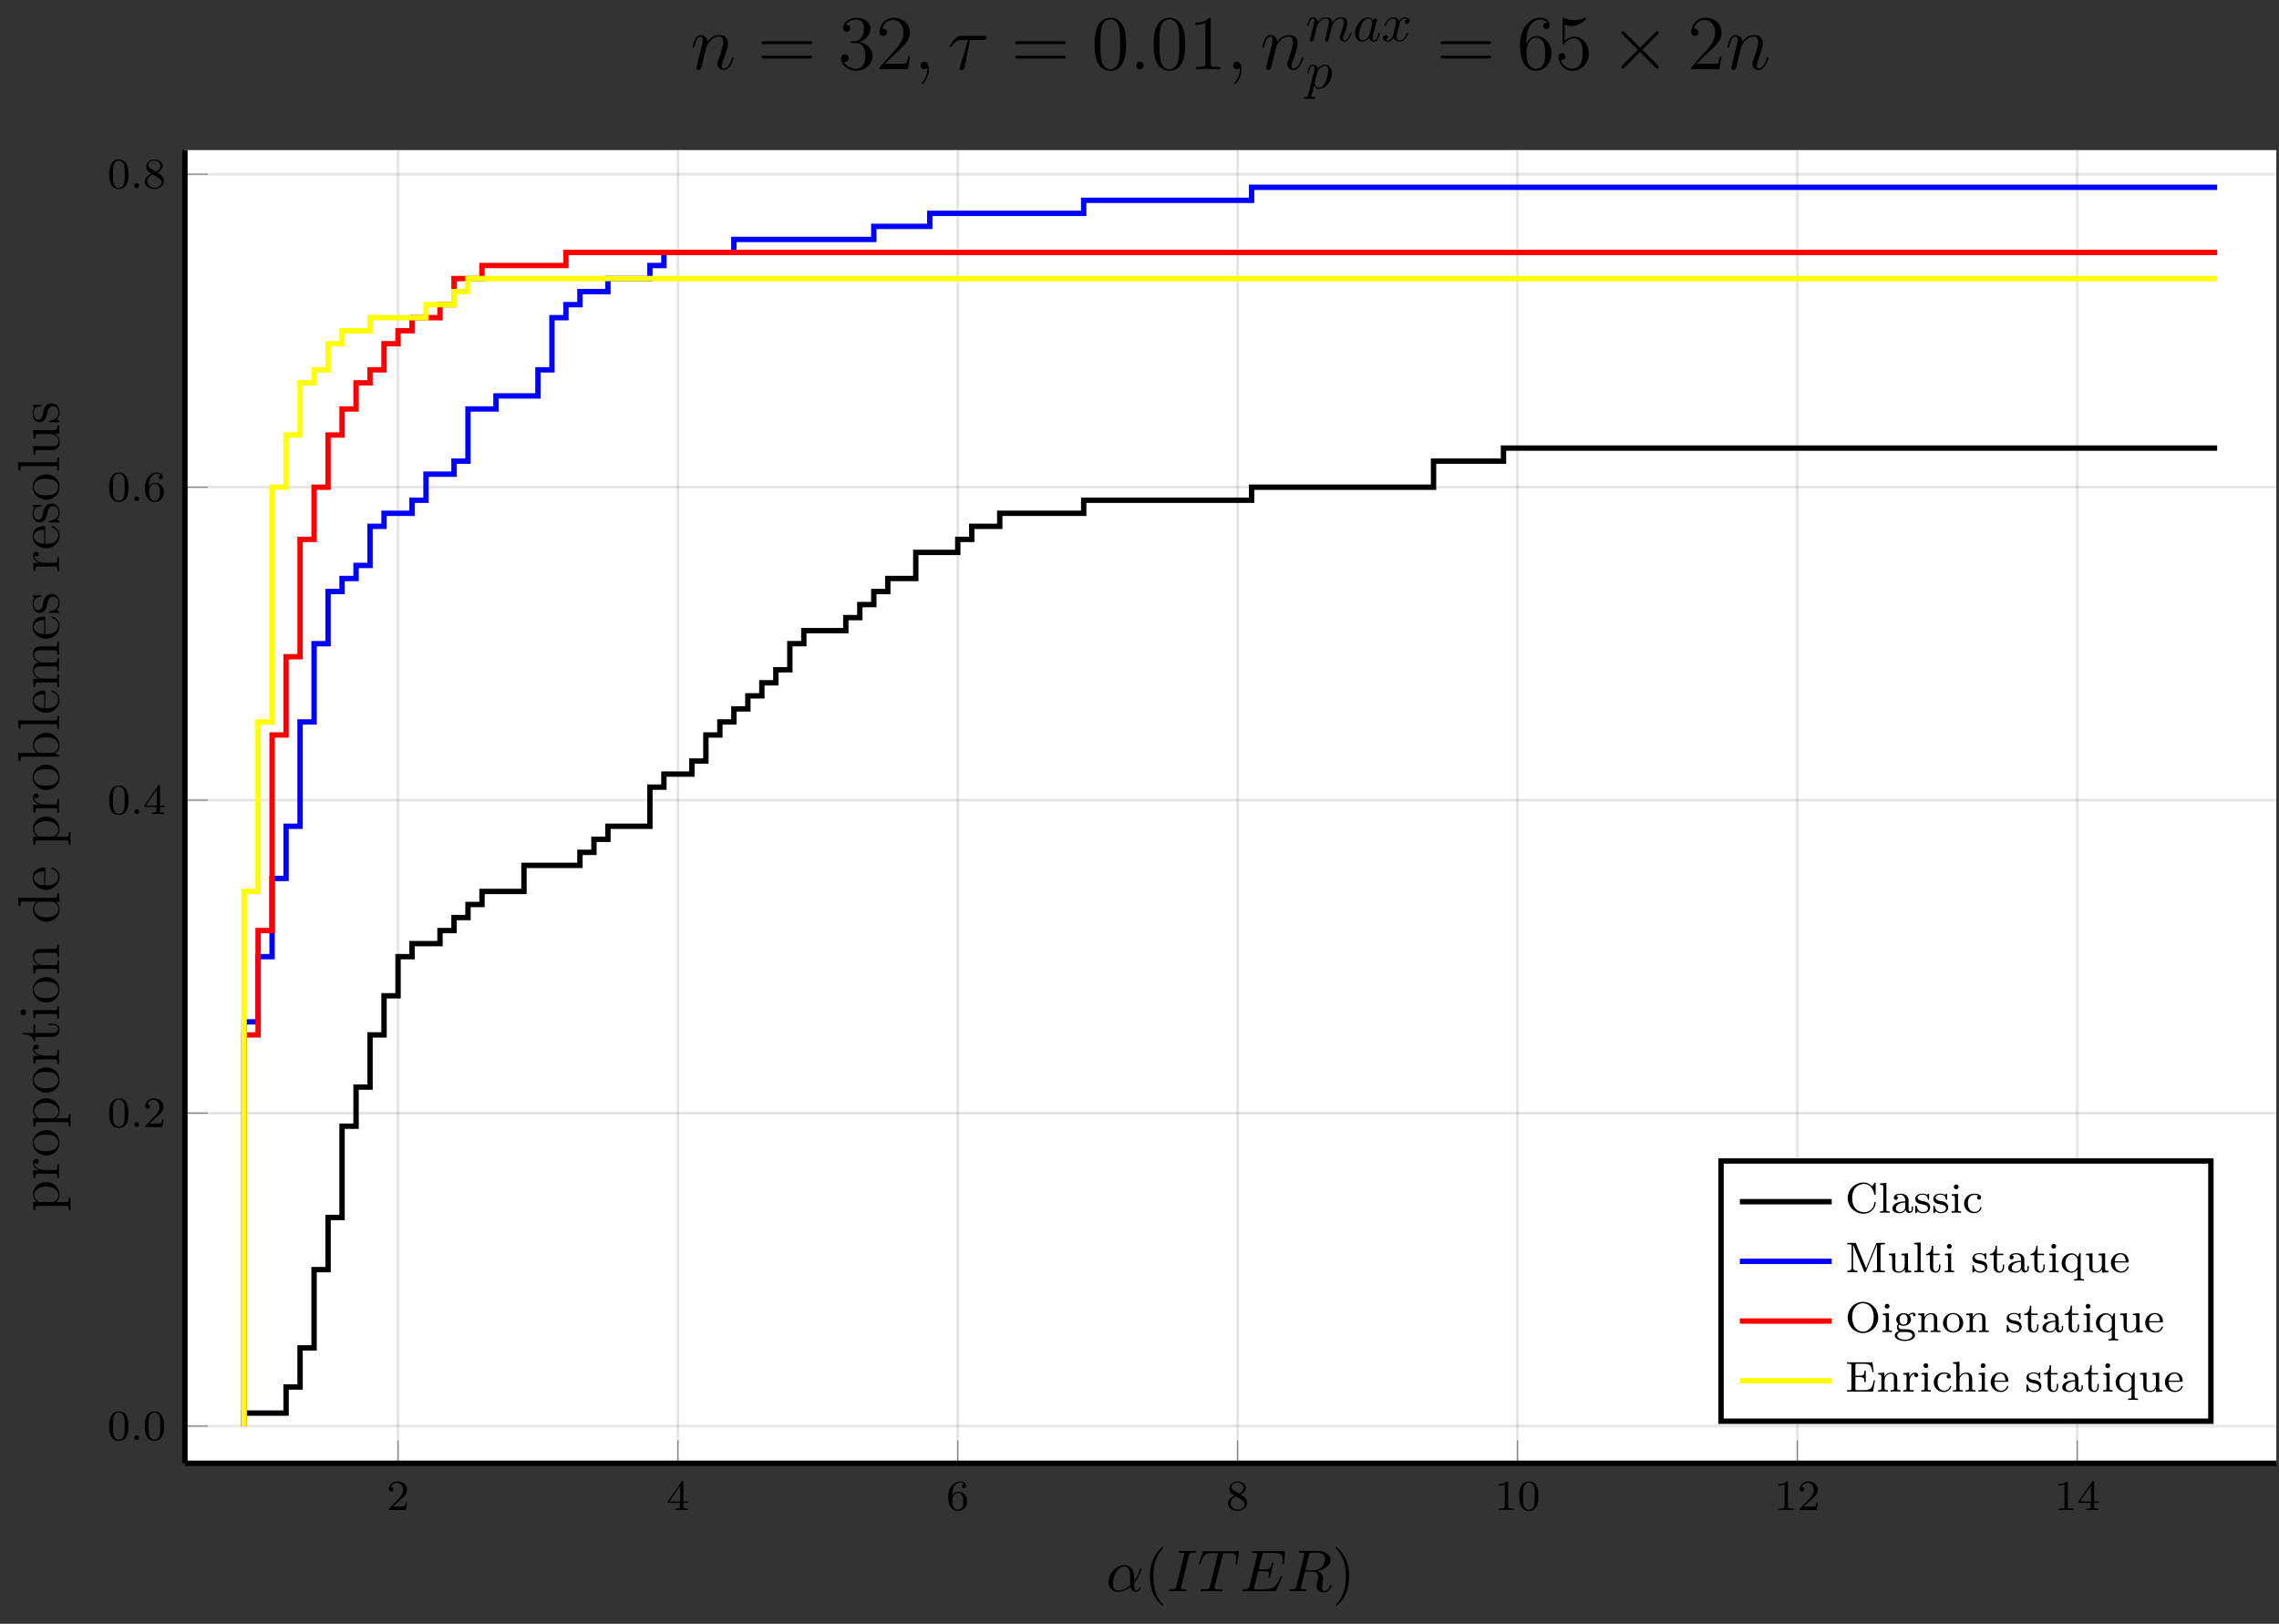 <?xml version="1.0" encoding="UTF-8"?>
<svg xmlns="http://www.w3.org/2000/svg" xmlns:xlink="http://www.w3.org/1999/xlink" width="421.899pt" height="300.694pt" viewBox="0 0 421.899 300.694" version="1.1">
<rect x="0" y="0" width="421.899" height="300.694" fill="#333333" stroke="none"/>
<defs>
<g>
<symbol overflow="visible" id="glyph-1582152674717122-0-0">
<path style="stroke:none;" d=""/>
</symbol>
<symbol overflow="visible" id="glyph-1582152674717122-0-1">
<path style="stroke:none;" d="M 2.25 -1.625 C 2.375 -1.75 2.703 -2.016 2.844 -2.125 C 3.328 -2.578 3.797 -3.016 3.797 -3.734 C 3.797 -4.688 3 -5.297 2.016 -5.297 C 1.047 -5.297 0.422 -4.578 0.422 -3.859 C 0.422 -3.469 0.734 -3.422 0.844 -3.422 C 1.016 -3.422 1.266 -3.531 1.266 -3.844 C 1.266 -4.25 0.859 -4.25 0.766 -4.25 C 1 -4.844 1.531 -5.031 1.922 -5.031 C 2.656 -5.031 3.047 -4.406 3.047 -3.734 C 3.047 -2.906 2.469 -2.297 1.516 -1.344 L 0.516 -0.297 C 0.422 -0.219 0.422 -0.203 0.422 0 L 3.562 0 L 3.797 -1.422 L 3.547 -1.422 C 3.531 -1.266 3.469 -0.875 3.375 -0.719 C 3.328 -0.656 2.719 -0.656 2.594 -0.656 L 1.172 -0.656 Z M 2.25 -1.625 "/>
</symbol>
<symbol overflow="visible" id="glyph-1582152674717122-0-2">
<path style="stroke:none;" d="M 3.141 -5.156 C 3.141 -5.312 3.141 -5.375 2.969 -5.375 C 2.875 -5.375 2.859 -5.375 2.781 -5.266 L 0.234 -1.562 L 0.234 -1.312 L 2.484 -1.312 L 2.484 -0.641 C 2.484 -0.344 2.469 -0.266 1.844 -0.266 L 1.672 -0.266 L 1.672 0 C 2.344 -0.031 2.359 -0.031 2.812 -0.031 C 3.266 -0.031 3.281 -0.031 3.953 0 L 3.953 -0.266 L 3.781 -0.266 C 3.156 -0.266 3.141 -0.344 3.141 -0.641 L 3.141 -1.312 L 3.984 -1.312 L 3.984 -1.562 L 3.141 -1.562 Z M 2.547 -4.516 L 2.547 -1.562 L 0.516 -1.562 Z M 2.547 -4.516 "/>
</symbol>
<symbol overflow="visible" id="glyph-1582152674717122-0-3">
<path style="stroke:none;" d="M 1.094 -2.641 C 1.094 -3.297 1.156 -3.875 1.438 -4.359 C 1.688 -4.766 2.094 -5.094 2.594 -5.094 C 2.75 -5.094 3.109 -5.062 3.297 -4.797 C 2.938 -4.766 2.906 -4.5 2.906 -4.422 C 2.906 -4.172 3.094 -4.047 3.281 -4.047 C 3.422 -4.047 3.656 -4.125 3.656 -4.438 C 3.656 -4.906 3.297 -5.297 2.578 -5.297 C 1.469 -5.297 0.344 -4.25 0.344 -2.531 C 0.344 -0.359 1.359 0.172 2.125 0.172 C 2.516 0.172 2.922 0.062 3.281 -0.281 C 3.609 -0.594 3.875 -0.922 3.875 -1.625 C 3.875 -2.656 3.078 -3.391 2.203 -3.391 C 1.625 -3.391 1.281 -3.031 1.094 -2.641 Z M 2.125 -0.078 C 1.703 -0.078 1.438 -0.359 1.328 -0.594 C 1.141 -0.953 1.125 -1.484 1.125 -1.797 C 1.125 -2.578 1.547 -3.172 2.172 -3.172 C 2.562 -3.172 2.812 -2.969 2.953 -2.688 C 3.125 -2.391 3.125 -2.031 3.125 -1.625 C 3.125 -1.219 3.125 -0.875 2.969 -0.578 C 2.75 -0.219 2.484 -0.078 2.125 -0.078 Z M 2.125 -0.078 "/>
</symbol>
<symbol overflow="visible" id="glyph-1582152674717122-0-4">
<path style="stroke:none;" d="M 2.641 -2.875 C 3.094 -3.094 3.641 -3.484 3.641 -4.109 C 3.641 -4.875 2.859 -5.297 2.125 -5.297 C 1.281 -5.297 0.594 -4.719 0.594 -3.969 C 0.594 -3.672 0.688 -3.406 0.891 -3.172 C 1.031 -3 1.062 -2.984 1.547 -2.672 C 0.562 -2.234 0.344 -1.656 0.344 -1.219 C 0.344 -0.328 1.234 0.172 2.109 0.172 C 3.078 0.172 3.875 -0.5 3.875 -1.344 C 3.875 -1.844 3.609 -2.172 3.469 -2.312 C 3.344 -2.438 3.328 -2.453 2.641 -2.875 Z M 1.406 -3.625 C 1.172 -3.766 0.984 -4 0.984 -4.266 C 0.984 -4.766 1.531 -5.094 2.109 -5.094 C 2.719 -5.094 3.234 -4.672 3.234 -4.109 C 3.234 -3.656 2.875 -3.266 2.406 -3.031 Z M 1.797 -2.531 C 1.828 -2.516 2.734 -1.953 2.875 -1.875 C 3 -1.797 3.422 -1.547 3.422 -1.062 C 3.422 -0.453 2.766 -0.078 2.125 -0.078 C 1.406 -0.078 0.812 -0.562 0.812 -1.219 C 0.812 -1.812 1.25 -2.281 1.797 -2.531 Z M 1.797 -2.531 "/>
</symbol>
<symbol overflow="visible" id="glyph-1582152674717122-0-5">
<path style="stroke:none;" d="M 2.5 -5.078 C 2.5 -5.297 2.484 -5.297 2.266 -5.297 C 1.938 -4.984 1.516 -4.797 0.766 -4.797 L 0.766 -4.531 C 0.984 -4.531 1.406 -4.531 1.875 -4.734 L 1.875 -0.656 C 1.875 -0.359 1.844 -0.266 1.094 -0.266 L 0.812 -0.266 L 0.812 0 C 1.141 -0.031 1.828 -0.031 2.188 -0.031 C 2.547 -0.031 3.234 -0.031 3.562 0 L 3.562 -0.266 L 3.281 -0.266 C 2.531 -0.266 2.5 -0.359 2.5 -0.656 Z M 2.5 -5.078 "/>
</symbol>
<symbol overflow="visible" id="glyph-1582152674717122-0-6">
<path style="stroke:none;" d="M 3.891 -2.547 C 3.891 -3.391 3.812 -3.906 3.547 -4.422 C 3.203 -5.125 2.547 -5.297 2.109 -5.297 C 1.109 -5.297 0.734 -4.547 0.625 -4.328 C 0.344 -3.75 0.328 -2.953 0.328 -2.547 C 0.328 -2.016 0.344 -1.219 0.734 -0.578 C 1.094 0.016 1.688 0.172 2.109 0.172 C 2.5 0.172 3.172 0.047 3.578 -0.734 C 3.875 -1.312 3.891 -2.031 3.891 -2.547 Z M 2.109 -0.062 C 1.844 -0.062 1.297 -0.188 1.125 -1.016 C 1.031 -1.469 1.031 -2.219 1.031 -2.641 C 1.031 -3.188 1.031 -3.75 1.125 -4.188 C 1.297 -5 1.906 -5.078 2.109 -5.078 C 2.375 -5.078 2.938 -4.938 3.094 -4.219 C 3.188 -3.781 3.188 -3.172 3.188 -2.641 C 3.188 -2.172 3.188 -1.453 3.094 -1 C 2.922 -0.172 2.375 -0.062 2.109 -0.062 Z M 2.109 -0.062 "/>
</symbol>
<symbol overflow="visible" id="glyph-1582152674717122-1-0">
<path style="stroke:none;" d=""/>
</symbol>
<symbol overflow="visible" id="glyph-1582152674717122-1-1">
<path style="stroke:none;" d="M 1.625 -0.438 C 1.625 -0.703 1.391 -0.891 1.172 -0.891 C 0.922 -0.891 0.734 -0.672 0.734 -0.453 C 0.734 -0.172 0.953 0 1.172 0 C 1.422 0 1.625 -0.203 1.625 -0.438 Z M 1.625 -0.438 "/>
</symbol>
<symbol overflow="visible" id="glyph-1582152674717122-2-0">
<path style="stroke:none;" d=""/>
</symbol>
<symbol overflow="visible" id="glyph-1582152674717122-2-1">
<path style="stroke:none;" d="M 5.203 -2.578 C 5.203 -4.281 4.188 -4.828 3.375 -4.828 C 1.891 -4.828 0.453 -3.266 0.453 -1.719 C 0.453 -0.703 1.094 0.125 2.219 0.125 C 2.906 0.125 3.688 -0.125 4.516 -0.797 C 4.656 -0.219 5.016 0.125 5.5 0.125 C 6.078 0.125 6.422 -0.484 6.422 -0.656 C 6.422 -0.734 6.359 -0.766 6.297 -0.766 C 6.219 -0.766 6.188 -0.734 6.156 -0.656 C 5.953 -0.125 5.562 -0.125 5.547 -0.125 C 5.203 -0.125 5.203 -0.969 5.203 -1.234 C 5.203 -1.469 5.203 -1.484 5.312 -1.609 C 6.344 -2.906 6.562 -4.172 6.562 -4.172 C 6.562 -4.203 6.547 -4.281 6.438 -4.281 C 6.328 -4.281 6.328 -4.25 6.266 -4.062 C 6.078 -3.375 5.719 -2.547 5.203 -1.891 Z M 4.469 -1.078 C 3.516 -0.234 2.672 -0.125 2.234 -0.125 C 1.578 -0.125 1.25 -0.609 1.25 -1.312 C 1.25 -1.844 1.531 -3.016 1.891 -3.578 C 2.406 -4.375 2.984 -4.578 3.375 -4.578 C 4.453 -4.578 4.453 -3.156 4.453 -2.297 C 4.453 -1.891 4.453 -1.266 4.469 -1.078 Z M 4.469 -1.078 "/>
</symbol>
<symbol overflow="visible" id="glyph-1582152674717122-2-2">
<path style="stroke:none;" d="M 4.078 -6.609 C 4.172 -7 4.203 -7.109 5.078 -7.109 C 5.328 -7.109 5.422 -7.109 5.422 -7.312 C 5.422 -7.453 5.297 -7.453 5.25 -7.453 C 4.938 -7.453 4.141 -7.422 3.812 -7.422 C 3.484 -7.422 2.688 -7.453 2.359 -7.453 C 2.297 -7.453 2.156 -7.453 2.156 -7.234 C 2.156 -7.109 2.25 -7.109 2.453 -7.109 C 2.906 -7.109 3.203 -7.109 3.203 -6.906 C 3.203 -6.844 3.203 -6.828 3.188 -6.734 L 1.719 -0.844 C 1.609 -0.453 1.578 -0.344 0.719 -0.344 C 0.469 -0.344 0.375 -0.344 0.375 -0.125 C 0.375 0 0.5 0 0.531 0 C 0.844 0 1.641 -0.031 1.969 -0.031 C 2.297 -0.031 3.094 0 3.422 0 C 3.516 0 3.641 0 3.641 -0.203 C 3.641 -0.344 3.562 -0.344 3.312 -0.344 C 3.125 -0.344 3.062 -0.344 2.844 -0.359 C 2.625 -0.375 2.578 -0.422 2.578 -0.547 C 2.578 -0.625 2.594 -0.719 2.625 -0.797 Z M 4.078 -6.609 "/>
</symbol>
<symbol overflow="visible" id="glyph-1582152674717122-2-3">
<path style="stroke:none;" d="M 4.656 -6.625 C 4.734 -6.922 4.781 -6.984 4.906 -7.031 C 5 -7.047 5.359 -7.047 5.594 -7.047 C 6.703 -7.047 7.188 -7 7.188 -6.156 C 7.188 -5.984 7.141 -5.562 7.094 -5.281 C 7.094 -5.234 7.062 -5.109 7.062 -5.078 C 7.062 -5 7.094 -4.922 7.203 -4.922 C 7.312 -4.922 7.344 -5.016 7.359 -5.188 L 7.656 -7.078 C 7.672 -7.125 7.672 -7.234 7.672 -7.266 C 7.672 -7.391 7.562 -7.391 7.391 -7.391 L 1.328 -7.391 C 1.062 -7.391 1.062 -7.375 0.984 -7.172 L 0.328 -5.25 C 0.312 -5.219 0.266 -5.078 0.266 -5.047 C 0.266 -4.984 0.312 -4.922 0.391 -4.922 C 0.5 -4.922 0.516 -4.984 0.578 -5.156 C 1.172 -6.844 1.453 -7.047 3.062 -7.047 L 3.484 -7.047 C 3.797 -7.047 3.797 -7 3.797 -6.922 C 3.797 -6.844 3.766 -6.719 3.75 -6.688 L 2.297 -0.859 C 2.188 -0.453 2.156 -0.344 1 -0.344 C 0.594 -0.344 0.531 -0.344 0.531 -0.125 C 0.531 0 0.656 0 0.719 0 C 1.016 0 1.312 -0.016 1.609 -0.016 C 1.922 -0.016 2.234 -0.031 2.547 -0.031 C 2.844 -0.031 3.156 -0.016 3.453 -0.016 C 3.766 -0.016 4.094 0 4.391 0 C 4.5 0 4.641 0 4.641 -0.219 C 4.641 -0.344 4.547 -0.344 4.266 -0.344 C 3.984 -0.344 3.844 -0.344 3.562 -0.359 C 3.25 -0.391 3.156 -0.422 3.156 -0.594 C 3.156 -0.609 3.156 -0.672 3.203 -0.828 Z M 4.656 -6.625 "/>
</symbol>
<symbol overflow="visible" id="glyph-1582152674717122-2-4">
<path style="stroke:none;" d="M 7.719 -2.547 C 7.75 -2.594 7.781 -2.672 7.781 -2.688 C 7.781 -2.703 7.781 -2.812 7.641 -2.812 C 7.547 -2.812 7.531 -2.75 7.5 -2.688 C 6.797 -1.062 6.391 -0.344 4.531 -0.344 L 2.938 -0.344 C 2.781 -0.344 2.766 -0.344 2.688 -0.344 C 2.578 -0.359 2.547 -0.375 2.547 -0.453 C 2.547 -0.484 2.547 -0.516 2.609 -0.703 L 3.344 -3.688 L 4.422 -3.688 C 5.359 -3.688 5.359 -3.453 5.359 -3.188 C 5.359 -3.109 5.359 -2.984 5.281 -2.656 C 5.25 -2.594 5.25 -2.562 5.25 -2.531 C 5.25 -2.469 5.297 -2.406 5.391 -2.406 C 5.469 -2.406 5.5 -2.469 5.547 -2.625 L 6.172 -5.188 C 6.172 -5.25 6.125 -5.297 6.047 -5.297 C 5.938 -5.297 5.922 -5.234 5.891 -5.109 C 5.656 -4.281 5.469 -4.031 4.453 -4.031 L 3.438 -4.031 L 4.094 -6.656 C 4.188 -7.031 4.203 -7.078 4.672 -7.078 L 6.219 -7.078 C 7.547 -7.078 7.875 -6.766 7.875 -5.875 C 7.875 -5.609 7.875 -5.578 7.828 -5.297 C 7.828 -5.219 7.812 -5.141 7.812 -5.094 C 7.812 -5.031 7.859 -4.969 7.953 -4.969 C 8.078 -4.969 8.078 -5.031 8.109 -5.234 L 8.328 -7.125 C 8.359 -7.422 8.297 -7.422 8.031 -7.422 L 2.516 -7.422 C 2.297 -7.422 2.188 -7.422 2.188 -7.203 C 2.188 -7.078 2.297 -7.078 2.5 -7.078 C 2.906 -7.078 3.203 -7.078 3.203 -6.875 C 3.203 -6.844 3.203 -6.812 3.156 -6.625 L 1.719 -0.844 C 1.609 -0.422 1.578 -0.344 0.719 -0.344 C 0.531 -0.344 0.422 -0.344 0.422 -0.125 C 0.422 0 0.516 0 0.719 0 L 6.375 0 C 6.625 0 6.641 -0.016 6.719 -0.188 Z M 7.719 -2.547 "/>
</symbol>
<symbol overflow="visible" id="glyph-1582152674717122-2-5">
<path style="stroke:none;" d="M 4.094 -6.703 C 4.156 -6.953 4.188 -7.062 4.391 -7.094 C 4.5 -7.109 4.844 -7.109 5.062 -7.109 C 5.828 -7.109 7.047 -7.109 7.047 -6.031 C 7.047 -5.656 6.875 -4.906 6.453 -4.484 C 6.156 -4.203 5.578 -3.844 4.609 -3.844 L 3.375 -3.844 Z M 5.656 -3.703 C 6.766 -3.953 8.062 -4.719 8.062 -5.812 C 8.062 -6.75 7.078 -7.453 5.656 -7.453 L 2.547 -7.453 C 2.328 -7.453 2.219 -7.453 2.219 -7.234 C 2.219 -7.109 2.328 -7.109 2.531 -7.109 C 2.547 -7.109 2.766 -7.109 2.938 -7.094 C 3.141 -7.062 3.234 -7.062 3.234 -6.922 C 3.234 -6.875 3.234 -6.844 3.203 -6.703 L 1.734 -0.844 C 1.625 -0.422 1.609 -0.344 0.734 -0.344 C 0.547 -0.344 0.453 -0.344 0.453 -0.125 C 0.453 0 0.578 0 0.594 0 C 0.906 0 1.672 -0.031 1.969 -0.031 C 2.281 -0.031 3.047 0 3.359 0 C 3.453 0 3.578 0 3.578 -0.219 C 3.578 -0.344 3.484 -0.344 3.266 -0.344 C 2.875 -0.344 2.562 -0.344 2.562 -0.531 C 2.562 -0.594 2.578 -0.656 2.594 -0.719 L 3.312 -3.609 L 4.609 -3.609 C 5.609 -3.609 5.797 -3 5.797 -2.625 C 5.797 -2.453 5.719 -2.109 5.656 -1.859 C 5.578 -1.562 5.469 -1.156 5.469 -0.938 C 5.469 0.234 6.781 0.234 6.922 0.234 C 7.859 0.234 8.234 -0.859 8.234 -1.016 C 8.234 -1.141 8.109 -1.141 8.109 -1.141 C 8 -1.141 7.984 -1.062 7.969 -1 C 7.688 -0.188 7.219 0 6.969 0 C 6.609 0 6.531 -0.234 6.531 -0.672 C 6.531 -1 6.594 -1.562 6.641 -1.906 C 6.656 -2.062 6.688 -2.266 6.688 -2.422 C 6.688 -3.266 5.953 -3.594 5.656 -3.703 Z M 5.656 -3.703 "/>
</symbol>
<symbol overflow="visible" id="glyph-1582152674717122-3-0">
<path style="stroke:none;" d=""/>
</symbol>
<symbol overflow="visible" id="glyph-1582152674717122-3-1">
<path style="stroke:none;" d="M 3.609 2.625 C 3.609 2.578 3.609 2.562 3.422 2.375 C 2.062 1 1.719 -1.062 1.719 -2.719 C 1.719 -4.625 2.125 -6.516 3.469 -7.891 C 3.609 -8.016 3.609 -8.031 3.609 -8.078 C 3.609 -8.141 3.562 -8.172 3.5 -8.172 C 3.391 -8.172 2.406 -7.438 1.766 -6.047 C 1.203 -4.859 1.078 -3.641 1.078 -2.719 C 1.078 -1.875 1.203 -0.562 1.797 0.672 C 2.453 2.016 3.391 2.719 3.5 2.719 C 3.562 2.719 3.609 2.688 3.609 2.625 Z M 3.609 2.625 "/>
</symbol>
<symbol overflow="visible" id="glyph-1582152674717122-3-2">
<path style="stroke:none;" d="M 3.156 -2.719 C 3.156 -3.578 3.031 -4.891 2.438 -6.125 C 1.781 -7.469 0.844 -8.172 0.734 -8.172 C 0.672 -8.172 0.625 -8.141 0.625 -8.078 C 0.625 -8.031 0.625 -8.016 0.828 -7.812 C 1.891 -6.734 2.516 -5 2.516 -2.719 C 2.516 -0.859 2.109 1.062 0.766 2.438 C 0.625 2.562 0.625 2.578 0.625 2.625 C 0.625 2.688 0.672 2.719 0.734 2.719 C 0.844 2.719 1.828 1.984 2.469 0.594 C 3.016 -0.594 3.156 -1.812 3.156 -2.719 Z M 3.156 -2.719 "/>
</symbol>
<symbol overflow="visible" id="glyph-1582152674717122-4-0">
<path style="stroke:none;" d=""/>
</symbol>
<symbol overflow="visible" id="glyph-1582152674717122-4-1">
<path style="stroke:none;" d="M -2.359 -5.562 C -3.75 -5.562 -4.828 -4.531 -4.828 -3.344 C -4.828 -2.375 -4.141 -1.859 -4.094 -1.828 L -4.828 -1.828 L -4.703 -0.312 L -4.391 -0.312 C -4.391 -1.078 -4.312 -1.141 -3.828 -1.141 L 1.312 -1.141 C 1.812 -1.141 1.812 -1.016 1.812 -0.312 L 2.125 -0.312 C 2.109 -0.594 2.109 -1.188 2.109 -1.484 C 2.109 -1.812 2.109 -2.406 2.125 -2.688 L 1.812 -2.688 C 1.812 -1.984 1.812 -1.844 1.312 -1.844 L -0.594 -1.844 C -0.312 -2.047 0.109 -2.5 0.109 -3.203 C 0.109 -4.453 -0.953 -5.562 -2.359 -5.562 Z M -2.359 -4.734 C -1.062 -4.734 -0.109 -3.984 -0.109 -3.141 C -0.109 -2.797 -0.25 -2.484 -0.453 -2.266 C -0.719 -2.016 -0.938 -1.844 -1.234 -1.844 L -3.5 -1.844 C -3.703 -1.844 -3.719 -1.844 -3.891 -1.969 C -4.375 -2.297 -4.594 -2.844 -4.594 -3.25 C -4.594 -4.078 -3.594 -4.734 -2.359 -4.734 Z M -2.359 -4.734 "/>
</symbol>
<symbol overflow="visible" id="glyph-1582152674717122-4-2">
<path style="stroke:none;" d="M -4.188 -3.859 C -4.531 -3.859 -4.828 -3.578 -4.828 -3.094 C -4.828 -2.172 -3.828 -1.844 -3.609 -1.781 L -4.828 -1.781 L -4.703 -0.312 L -4.391 -0.312 C -4.391 -1.047 -4.312 -1.141 -3.781 -1.141 L -0.812 -1.141 C -0.312 -1.141 -0.312 -1.016 -0.312 -0.312 L 0 -0.312 C -0.016 -0.609 -0.016 -1.219 -0.016 -1.547 C -0.016 -1.844 -0.016 -2.625 0 -2.875 L -0.312 -2.875 L -0.312 -2.656 C -0.312 -1.844 -0.438 -1.828 -0.828 -1.828 L -2.547 -1.828 C -3.609 -1.828 -4.609 -2.266 -4.609 -3.109 C -4.609 -3.203 -4.609 -3.219 -4.594 -3.266 C -4.562 -3.172 -4.484 -3 -4.188 -3 C -3.875 -3 -3.75 -3.25 -3.75 -3.422 C -3.75 -3.641 -3.906 -3.859 -4.188 -3.859 Z M -4.188 -3.859 "/>
</symbol>
<symbol overflow="visible" id="glyph-1582152674717122-4-3">
<path style="stroke:none;" d="M -2.344 -5.031 C -3.75 -5.031 -4.891 -3.953 -4.891 -2.688 C -4.891 -1.375 -3.719 -0.328 -2.344 -0.328 C -0.938 -0.328 0.109 -1.422 0.109 -2.672 C 0.109 -3.969 -0.969 -5.031 -2.344 -5.031 Z M -2.438 -4.188 C -2.062 -4.188 -1.375 -4.188 -0.859 -3.906 C -0.344 -3.609 -0.125 -3.094 -0.125 -2.688 C -0.125 -2.281 -0.312 -1.781 -0.844 -1.469 C -1.344 -1.172 -1.984 -1.156 -2.438 -1.156 C -2.859 -1.156 -3.531 -1.156 -4.016 -1.5 C -4.484 -1.812 -4.672 -2.297 -4.672 -2.672 C -4.672 -3.094 -4.469 -3.562 -4.047 -3.859 C -3.531 -4.188 -2.844 -4.188 -2.438 -4.188 Z M -2.438 -4.188 "/>
</symbol>
<symbol overflow="visible" id="glyph-1582152674717122-4-4">
<path style="stroke:none;" d="M -1.359 -3.578 L -1.984 -3.578 L -1.984 -3.328 L -1.375 -3.328 C -0.594 -3.328 -0.125 -3.016 -0.125 -2.578 C -0.125 -1.844 -1.156 -1.844 -1.344 -1.844 L -4.406 -1.844 L -4.406 -3.391 L -4.719 -3.391 L -4.719 -1.844 L -6.734 -1.844 L -6.734 -1.594 C -5.703 -1.594 -4.656 -1.188 -4.625 -0.203 L -4.406 -0.203 L -4.406 -1.125 L -1.359 -1.125 C -0.141 -1.125 0.109 -1.938 0.109 -2.516 C 0.109 -3.203 -0.562 -3.578 -1.359 -3.578 Z M -1.359 -3.578 "/>
</symbol>
<symbol overflow="visible" id="glyph-1582152674717122-4-5">
<path style="stroke:none;" d="M 0 -2.641 L -0.312 -2.641 C -0.312 -1.922 -0.375 -1.891 -0.797 -1.891 L -4.828 -1.891 L -4.703 -0.391 L -4.391 -0.391 C -4.391 -1.094 -4.328 -1.188 -3.797 -1.188 L -0.812 -1.188 C -0.312 -1.188 -0.312 -1.078 -0.312 -0.359 L 0 -0.359 C -0.016 -0.672 -0.016 -1.188 -0.016 -1.516 C -0.016 -1.625 -0.016 -2.266 0 -2.641 Z M -6.609 -2.031 C -6.938 -2.031 -7.156 -1.766 -7.156 -1.5 C -7.156 -1.188 -6.906 -0.969 -6.609 -0.969 C -6.328 -0.969 -6.094 -1.203 -6.094 -1.484 C -6.094 -1.812 -6.359 -2.031 -6.609 -2.031 Z M -6.609 -2.031 "/>
</symbol>
<symbol overflow="visible" id="glyph-1582152674717122-4-6">
<path style="stroke:none;" d="M 0 -5.703 L -0.312 -5.703 C -0.312 -5.156 -0.312 -4.891 -0.641 -4.875 L -2.656 -4.875 C -3.688 -4.875 -3.984 -4.875 -4.344 -4.625 C -4.766 -4.297 -4.828 -3.797 -4.828 -3.422 C -4.828 -2.359 -3.922 -1.938 -3.703 -1.844 L -4.828 -1.844 L -4.703 -0.344 L -4.391 -0.344 C -4.391 -1.094 -4.312 -1.188 -3.781 -1.188 L -0.812 -1.188 C -0.312 -1.188 -0.312 -1.062 -0.312 -0.344 L 0 -0.344 C -0.016 -0.641 -0.016 -1.234 -0.016 -1.531 C -0.016 -1.844 -0.016 -2.438 0 -2.734 L -0.312 -2.734 C -0.312 -2.031 -0.312 -1.891 -0.812 -1.891 L -2.844 -1.891 C -4 -1.891 -4.609 -2.656 -4.609 -3.328 C -4.609 -4.016 -4.047 -4.156 -3.391 -4.156 L -0.812 -4.156 C -0.312 -4.156 -0.312 -4.047 -0.312 -3.328 L 0 -3.328 C -0.016 -3.609 -0.016 -4.203 -0.016 -4.516 C -0.016 -4.828 -0.016 -5.422 0 -5.703 Z M 0 -5.703 "/>
</symbol>
<symbol overflow="visible" id="glyph-1582152674717122-4-7">
<path style="stroke:none;" d="M 0 -5.641 L -0.312 -5.641 C -0.312 -4.891 -0.391 -4.812 -0.938 -4.812 L -7.594 -4.812 L -7.484 -3.281 L -7.156 -3.281 C -7.156 -4.031 -7.094 -4.125 -6.547 -4.125 L -4.125 -4.125 C -4.453 -3.891 -4.828 -3.422 -4.828 -2.75 C -4.828 -1.484 -3.75 -0.391 -2.359 -0.391 C -0.969 -0.391 0.109 -1.422 0.109 -2.625 C 0.109 -3.469 -0.438 -3.938 -0.641 -4.094 L 0.109 -4.094 Z M -1.281 -4.094 C -1.078 -4.094 -1.047 -4.094 -0.812 -3.938 C -0.422 -3.688 -0.109 -3.234 -0.109 -2.688 C -0.109 -2.406 -0.219 -1.219 -2.344 -1.219 C -3.125 -1.219 -3.578 -1.344 -3.938 -1.594 C -4.266 -1.812 -4.609 -2.25 -4.609 -2.797 C -4.609 -3.469 -4.125 -3.859 -3.938 -3.969 C -3.75 -4.094 -3.734 -4.094 -3.531 -4.094 Z M -1.281 -4.094 "/>
</symbol>
<symbol overflow="visible" id="glyph-1582152674717122-4-8">
<path style="stroke:none;" d="M -1.297 -4.453 C -1.375 -4.453 -1.406 -4.406 -1.406 -4.344 C -1.406 -4.25 -1.359 -4.234 -1.297 -4.203 C -0.391 -3.922 -0.125 -3.188 -0.125 -2.734 C -0.125 -2.266 -0.438 -1.156 -2.328 -1.156 L -2.547 -1.156 L -2.547 -4.188 C -2.547 -4.438 -2.547 -4.453 -2.75 -4.453 C -3.859 -4.453 -4.891 -3.859 -4.891 -2.547 C -4.891 -1.297 -3.75 -0.328 -2.406 -0.328 C -0.953 -0.328 0.109 -1.453 0.109 -2.656 C 0.109 -3.969 -1.078 -4.453 -1.297 -4.453 Z M -2.75 -3.781 L -2.75 -1.172 C -4.469 -1.266 -4.672 -2.219 -4.672 -2.531 C -4.672 -3.703 -3.125 -3.766 -2.75 -3.781 Z M -2.75 -3.781 "/>
</symbol>
<symbol overflow="visible" id="glyph-1582152674717122-4-9">
<path style="stroke:none;" d="M -2.359 -5.562 C -3.75 -5.562 -4.828 -4.531 -4.828 -3.312 C -4.828 -2.719 -4.562 -2.203 -4.094 -1.828 L -7.594 -1.828 L -7.484 -0.312 L -7.156 -0.312 C -7.156 -1.047 -7.094 -1.141 -6.547 -1.141 L 0 -1.141 L 0 -1.375 L -0.719 -1.781 C -0.312 -2.031 0.109 -2.5 0.109 -3.203 C 0.109 -4.453 -0.953 -5.562 -2.359 -5.562 Z M -2.375 -4.734 C -1.641 -4.734 -1.188 -4.625 -0.781 -4.359 C -0.453 -4.141 -0.109 -3.703 -0.109 -3.156 C -0.109 -2.562 -0.5 -2.172 -0.781 -2 C -1.016 -1.844 -1.062 -1.844 -1.25 -1.844 L -3.5 -1.844 C -3.703 -1.844 -3.719 -1.844 -3.906 -1.969 C -4.297 -2.234 -4.609 -2.719 -4.609 -3.25 C -4.609 -3.578 -4.484 -4.734 -2.375 -4.734 Z M -2.375 -4.734 "/>
</symbol>
<symbol overflow="visible" id="glyph-1582152674717122-4-10">
<path style="stroke:none;" d="M 0 -2.719 L -0.312 -2.719 C -0.312 -2.016 -0.312 -1.891 -0.812 -1.891 L -7.594 -1.891 L -7.484 -0.359 L -7.156 -0.359 C -7.156 -1.109 -7.094 -1.188 -6.547 -1.188 L -0.812 -1.188 C -0.312 -1.188 -0.312 -1.078 -0.312 -0.359 L 0 -0.359 C -0.016 -0.672 -0.016 -1.203 -0.016 -1.531 C -0.016 -1.859 -0.016 -2.406 0 -2.719 Z M 0 -2.719 "/>
</symbol>
<symbol overflow="visible" id="glyph-1582152674717122-4-11">
<path style="stroke:none;" d="M 0 -8.688 L -0.312 -8.688 C -0.312 -8.141 -0.312 -7.859 -0.641 -7.859 L -2.656 -7.859 C -3.688 -7.859 -3.984 -7.859 -4.344 -7.594 C -4.766 -7.281 -4.828 -6.766 -4.828 -6.391 C -4.828 -5.484 -4.172 -5.031 -3.75 -4.859 C -4.594 -4.703 -4.828 -4.109 -4.828 -3.422 C -4.828 -2.359 -3.922 -1.938 -3.703 -1.844 L -4.828 -1.844 L -4.703 -0.344 L -4.391 -0.344 C -4.391 -1.094 -4.312 -1.188 -3.781 -1.188 L -0.812 -1.188 C -0.312 -1.188 -0.312 -1.062 -0.312 -0.344 L 0 -0.344 C -0.016 -0.641 -0.016 -1.234 -0.016 -1.531 C -0.016 -1.844 -0.016 -2.438 0 -2.734 L -0.312 -2.734 C -0.312 -2.031 -0.312 -1.891 -0.812 -1.891 L -2.844 -1.891 C -4 -1.891 -4.609 -2.656 -4.609 -3.328 C -4.609 -4.016 -4.047 -4.156 -3.391 -4.156 L -0.812 -4.156 C -0.312 -4.156 -0.312 -4.047 -0.312 -3.328 L 0 -3.328 C -0.016 -3.609 -0.016 -4.203 -0.016 -4.516 C -0.016 -4.828 -0.016 -5.422 0 -5.703 L -0.312 -5.703 C -0.312 -5 -0.312 -4.875 -0.812 -4.875 L -2.844 -4.875 C -4 -4.875 -4.609 -5.625 -4.609 -6.312 C -4.609 -6.984 -4.047 -7.141 -3.391 -7.141 L -0.812 -7.141 C -0.312 -7.141 -0.312 -7.016 -0.312 -6.312 L 0 -6.312 C -0.016 -6.594 -0.016 -7.188 -0.016 -7.484 C -0.016 -7.812 -0.016 -8.406 0 -8.688 Z M 0 -8.688 "/>
</symbol>
<symbol overflow="visible" id="glyph-1582152674717122-4-12">
<path style="stroke:none;" d="M -1.391 -3.859 C -1.984 -3.859 -2.328 -3.5 -2.438 -3.391 C -2.766 -3 -2.844 -2.703 -2.969 -1.984 C -3.031 -1.656 -3.188 -0.859 -3.844 -0.859 C -4.188 -0.859 -4.688 -1.078 -4.688 -2.062 C -4.688 -3.266 -3.672 -3.328 -3.328 -3.359 C -3.234 -3.359 -3.234 -3.438 -3.234 -3.469 C -3.234 -3.594 -3.297 -3.594 -3.5 -3.594 L -4.641 -3.594 C -4.828 -3.594 -4.891 -3.594 -4.891 -3.484 C -4.891 -3.391 -4.641 -3.188 -4.547 -3.109 C -4.812 -2.766 -4.891 -2.438 -4.891 -2.078 C -4.891 -0.75 -4.156 -0.359 -3.562 -0.359 C -3.438 -0.359 -3.062 -0.359 -2.672 -0.781 C -2.359 -1.125 -2.297 -1.5 -2.188 -2 C -2.062 -2.609 -2.031 -2.75 -1.812 -3.016 C -1.656 -3.219 -1.406 -3.359 -1.109 -3.359 C -0.641 -3.359 -0.109 -3.094 -0.109 -2.125 C -0.109 -1.406 -0.531 -0.875 -1.625 -0.641 C -1.812 -0.594 -1.844 -0.578 -1.844 -0.578 C -1.891 -0.562 -1.891 -0.516 -1.891 -0.484 C -1.891 -0.359 -1.828 -0.359 -1.625 -0.359 L -0.141 -0.359 C 0.062 -0.359 0.109 -0.359 0.109 -0.469 C 0.109 -0.531 0.094 -0.531 -0.125 -0.719 C -0.203 -0.781 -0.234 -0.781 -0.406 -0.938 C 0.109 -1.359 0.109 -1.953 0.109 -2.141 C 0.109 -3.281 -0.531 -3.859 -1.391 -3.859 Z M -1.391 -3.859 "/>
</symbol>
<symbol overflow="visible" id="glyph-1582152674717122-4-13">
<path style="stroke:none;" d="M 0 -5.703 L -0.312 -5.703 C -0.312 -4.969 -0.391 -4.875 -0.938 -4.875 L -4.828 -4.875 L -4.703 -3.328 L -4.391 -3.328 C -4.391 -4.078 -4.312 -4.156 -3.781 -4.156 L -1.812 -4.156 C -0.891 -4.156 -0.109 -3.672 -0.109 -2.844 C -0.109 -1.953 -0.625 -1.891 -1.203 -1.891 L -4.828 -1.891 L -4.703 -0.344 L -4.391 -0.344 C -4.391 -1.188 -4.359 -1.188 -3.391 -1.188 L -1.734 -1.188 C -1.062 -1.188 -0.672 -1.188 -0.312 -1.516 C -0.016 -1.781 0.109 -2.219 0.109 -2.781 C 0.109 -2.969 0.109 -3.312 -0.203 -3.688 C -0.453 -4.016 -0.875 -4.188 -0.875 -4.188 L 0.109 -4.188 Z M 0 -5.703 "/>
</symbol>
<symbol overflow="visible" id="glyph-1582152674717122-5-0">
<path style="stroke:none;" d=""/>
</symbol>
<symbol overflow="visible" id="glyph-1582152674717122-5-1">
<path style="stroke:none;" d="M 2.953 -4.203 C 2.984 -4.281 3.344 -5 3.875 -5.469 C 4.25 -5.812 4.734 -6.031 5.297 -6.031 C 5.859 -6.031 6.062 -5.609 6.062 -5.031 C 6.062 -4.219 5.484 -2.578 5.188 -1.812 C 5.062 -1.469 4.984 -1.281 4.984 -1.016 C 4.984 -0.375 5.438 0.141 6.125 0.141 C 7.453 0.141 7.953 -1.969 7.953 -2.047 C 7.953 -2.125 7.906 -2.188 7.812 -2.188 C 7.688 -2.188 7.672 -2.141 7.609 -1.891 C 7.266 -0.719 6.734 -0.141 6.172 -0.141 C 6.031 -0.141 5.797 -0.156 5.797 -0.609 C 5.797 -0.969 5.953 -1.406 6.031 -1.609 C 6.328 -2.391 6.922 -4 6.922 -4.812 C 6.922 -5.688 6.422 -6.328 5.328 -6.328 C 4.062 -6.328 3.391 -5.422 3.125 -5.062 C 3.078 -5.875 2.5 -6.328 1.859 -6.328 C 1.406 -6.328 1.094 -6.047 0.844 -5.562 C 0.594 -5.047 0.391 -4.188 0.391 -4.125 C 0.391 -4.078 0.438 -4 0.547 -4 C 0.656 -4 0.672 -4.016 0.766 -4.344 C 0.984 -5.219 1.25 -6.031 1.828 -6.031 C 2.156 -6.031 2.266 -5.812 2.266 -5.375 C 2.266 -5.062 2.125 -4.5 2.016 -4.062 L 1.625 -2.516 C 1.562 -2.234 1.406 -1.594 1.328 -1.328 C 1.234 -0.969 1.078 -0.281 1.078 -0.219 C 1.078 -0.016 1.234 0.141 1.453 0.141 C 1.625 0.141 1.828 0.062 1.938 -0.156 C 1.969 -0.234 2.094 -0.734 2.172 -1.016 L 2.484 -2.312 Z M 2.953 -4.203 "/>
</symbol>
<symbol overflow="visible" id="glyph-1582152674717122-5-2">
<path style="stroke:none;" d="M 2.797 0.062 C 2.797 -0.781 2.531 -1.391 1.938 -1.391 C 1.484 -1.391 1.25 -1.016 1.25 -0.703 C 1.25 -0.391 1.469 0 1.953 0 C 2.141 0 2.297 -0.062 2.422 -0.188 C 2.453 -0.219 2.469 -0.219 2.484 -0.219 C 2.516 -0.219 2.516 -0.016 2.516 0.062 C 2.516 0.531 2.422 1.469 1.594 2.391 C 1.438 2.562 1.438 2.594 1.438 2.625 C 1.438 2.703 1.5 2.766 1.578 2.766 C 1.688 2.766 2.797 1.703 2.797 0.062 Z M 2.797 0.062 "/>
</symbol>
<symbol overflow="visible" id="glyph-1582152674717122-5-3">
<path style="stroke:none;" d="M 4.109 -5.406 L 6.5 -5.406 C 6.688 -5.406 7.156 -5.406 7.156 -5.859 C 7.156 -6.188 6.891 -6.188 6.625 -6.188 L 2.688 -6.188 C 2.359 -6.188 1.859 -6.188 1.203 -5.484 C 0.828 -5.062 0.375 -4.297 0.375 -4.219 C 0.375 -4.125 0.438 -4.109 0.531 -4.109 C 0.625 -4.109 0.641 -4.141 0.719 -4.234 C 1.469 -5.406 2.203 -5.406 2.562 -5.406 L 3.766 -5.406 L 2.266 -0.484 C 2.188 -0.266 2.188 -0.25 2.188 -0.203 C 2.188 -0.047 2.297 0.156 2.578 0.156 C 3.031 0.156 3.094 -0.234 3.141 -0.438 Z M 4.109 -5.406 "/>
</symbol>
<symbol overflow="visible" id="glyph-1582152674717122-5-4">
<path style="stroke:none;" d="M 2.641 -0.688 C 2.641 -1.109 2.297 -1.391 1.953 -1.391 C 1.531 -1.391 1.25 -1.047 1.25 -0.703 C 1.25 -0.281 1.594 0 1.938 0 C 2.359 0 2.641 -0.344 2.641 -0.688 Z M 2.641 -0.688 "/>
</symbol>
<symbol overflow="visible" id="glyph-1582152674717122-6-0">
<path style="stroke:none;" d=""/>
</symbol>
<symbol overflow="visible" id="glyph-1582152674717122-6-1">
<path style="stroke:none;" d="M 9.688 -4.641 C 9.891 -4.641 10.141 -4.641 10.141 -4.906 C 10.141 -5.172 9.891 -5.172 9.688 -5.172 L 1.234 -5.172 C 1.031 -5.172 0.781 -5.172 0.781 -4.922 C 0.781 -4.641 1.016 -4.641 1.234 -4.641 Z M 9.688 -1.984 C 9.891 -1.984 10.141 -1.984 10.141 -2.234 C 10.141 -2.516 9.891 -2.516 9.688 -2.516 L 1.234 -2.516 C 1.031 -2.516 0.781 -2.516 0.781 -2.25 C 0.781 -1.984 1.016 -1.984 1.234 -1.984 Z M 9.688 -1.984 "/>
</symbol>
<symbol overflow="visible" id="glyph-1582152674717122-6-2">
<path style="stroke:none;" d="M 2.641 -5.156 C 2.391 -5.141 2.344 -5.125 2.344 -4.984 C 2.344 -4.844 2.406 -4.844 2.672 -4.844 L 3.328 -4.844 C 4.547 -4.844 5.094 -3.844 5.094 -2.469 C 5.094 -0.594 4.109 -0.094 3.406 -0.094 C 2.719 -0.094 1.547 -0.422 1.141 -1.359 C 1.594 -1.297 2.016 -1.547 2.016 -2.062 C 2.016 -2.484 1.703 -2.766 1.312 -2.766 C 0.969 -2.766 0.594 -2.562 0.594 -2.016 C 0.594 -0.75 1.859 0.297 3.453 0.297 C 5.156 0.297 6.422 -1 6.422 -2.453 C 6.422 -3.766 5.359 -4.812 3.984 -5.047 C 5.234 -5.406 6.031 -6.453 6.031 -7.578 C 6.031 -8.703 4.859 -9.531 3.469 -9.531 C 2.031 -9.531 0.969 -8.656 0.969 -7.609 C 0.969 -7.047 1.422 -6.922 1.641 -6.922 C 1.938 -6.922 2.281 -7.141 2.281 -7.578 C 2.281 -8.031 1.938 -8.234 1.625 -8.234 C 1.531 -8.234 1.5 -8.234 1.469 -8.219 C 2.016 -9.188 3.359 -9.188 3.422 -9.188 C 3.906 -9.188 4.828 -8.984 4.828 -7.578 C 4.828 -7.297 4.797 -6.5 4.375 -5.875 C 3.938 -5.25 3.453 -5.203 3.062 -5.188 Z M 2.641 -5.156 "/>
</symbol>
<symbol overflow="visible" id="glyph-1582152674717122-6-3">
<path style="stroke:none;" d="M 6.312 -2.406 L 6 -2.406 C 5.953 -2.172 5.844 -1.375 5.688 -1.141 C 5.594 -1.016 4.781 -1.016 4.344 -1.016 L 1.688 -1.016 C 2.078 -1.344 2.953 -2.266 3.328 -2.609 C 5.516 -4.625 6.312 -5.359 6.312 -6.781 C 6.312 -8.438 5 -9.531 3.344 -9.531 C 1.672 -9.531 0.703 -8.125 0.703 -6.891 C 0.703 -6.156 1.328 -6.156 1.375 -6.156 C 1.672 -6.156 2.047 -6.375 2.047 -6.828 C 2.047 -7.234 1.781 -7.5 1.375 -7.5 C 1.25 -7.5 1.219 -7.5 1.172 -7.484 C 1.453 -8.469 2.219 -9.125 3.156 -9.125 C 4.375 -9.125 5.125 -8.109 5.125 -6.781 C 5.125 -5.562 4.422 -4.5 3.594 -3.578 L 0.703 -0.344 L 0.703 0 L 5.938 0 Z M 6.312 -2.406 "/>
</symbol>
<symbol overflow="visible" id="glyph-1582152674717122-6-4">
<path style="stroke:none;" d="M 6.422 -4.594 C 6.422 -5.781 6.359 -6.938 5.844 -8.031 C 5.25 -9.219 4.219 -9.531 3.516 -9.531 C 2.688 -9.531 1.656 -9.125 1.141 -7.938 C 0.734 -7.031 0.594 -6.141 0.594 -4.594 C 0.594 -3.203 0.688 -2.156 1.203 -1.141 C 1.766 -0.047 2.75 0.297 3.5 0.297 C 4.75 0.297 5.469 -0.438 5.875 -1.281 C 6.391 -2.359 6.422 -3.766 6.422 -4.594 Z M 3.5 0.016 C 3.047 0.016 2.109 -0.25 1.844 -1.812 C 1.672 -2.672 1.672 -3.766 1.672 -4.766 C 1.672 -5.938 1.672 -7 1.906 -7.844 C 2.156 -8.812 2.891 -9.25 3.5 -9.25 C 4.047 -9.25 4.875 -8.922 5.156 -7.688 C 5.328 -6.875 5.328 -5.734 5.328 -4.766 C 5.328 -3.797 5.328 -2.719 5.172 -1.844 C 4.906 -0.266 4 0.016 3.5 0.016 Z M 3.5 0.016 "/>
</symbol>
<symbol overflow="visible" id="glyph-1582152674717122-6-5">
<path style="stroke:none;" d="M 4.125 -9.188 C 4.125 -9.531 4.125 -9.531 3.844 -9.531 C 3.5 -9.156 2.781 -8.625 1.312 -8.625 L 1.312 -8.203 C 1.641 -8.203 2.359 -8.203 3.141 -8.578 L 3.141 -1.109 C 3.141 -0.594 3.094 -0.422 1.844 -0.422 L 1.391 -0.422 L 1.391 0 C 1.781 -0.031 3.172 -0.031 3.641 -0.031 C 4.109 -0.031 5.5 -0.031 5.875 0 L 5.875 -0.422 L 5.438 -0.422 C 4.172 -0.422 4.125 -0.594 4.125 -1.109 Z M 4.125 -9.188 "/>
</symbol>
<symbol overflow="visible" id="glyph-1582152674717122-6-6">
<path style="stroke:none;" d="M 1.766 -4.984 C 1.766 -8.625 3.531 -9.188 4.297 -9.188 C 4.812 -9.188 5.328 -9.031 5.609 -8.609 C 5.438 -8.609 4.891 -8.609 4.891 -8.016 C 4.891 -7.703 5.109 -7.438 5.484 -7.438 C 5.844 -7.438 6.078 -7.641 6.078 -8.062 C 6.078 -8.812 5.531 -9.531 4.281 -9.531 C 2.484 -9.531 0.594 -7.688 0.594 -4.531 C 0.594 -0.594 2.312 0.297 3.531 0.297 C 5.094 0.297 6.422 -1.062 6.422 -2.922 C 6.422 -4.828 5.094 -6.109 3.656 -6.109 C 2.375 -6.109 1.906 -5 1.766 -4.609 Z M 3.531 -0.094 C 2.625 -0.094 2.188 -0.891 2.062 -1.188 C 1.938 -1.562 1.797 -2.266 1.797 -3.266 C 1.797 -4.406 2.312 -5.828 3.594 -5.828 C 4.391 -5.828 4.812 -5.297 5.016 -4.812 C 5.25 -4.281 5.25 -3.562 5.25 -2.938 C 5.25 -2.203 5.25 -1.562 4.984 -1.016 C 4.625 -0.328 4.109 -0.094 3.531 -0.094 Z M 3.531 -0.094 "/>
</symbol>
<symbol overflow="visible" id="glyph-1582152674717122-6-7">
<path style="stroke:none;" d="M 1.844 -8.219 C 2.453 -8.016 2.953 -8 3.109 -8 C 4.734 -8 5.766 -9.188 5.766 -9.391 C 5.766 -9.453 5.734 -9.531 5.656 -9.531 C 5.625 -9.531 5.594 -9.531 5.469 -9.469 C 4.656 -9.125 3.969 -9.078 3.594 -9.078 C 2.656 -9.078 1.984 -9.359 1.703 -9.484 C 1.609 -9.531 1.578 -9.531 1.562 -9.531 C 1.453 -9.531 1.453 -9.438 1.453 -9.203 L 1.453 -4.953 C 1.453 -4.688 1.453 -4.609 1.625 -4.609 C 1.688 -4.609 1.703 -4.625 1.844 -4.797 C 2.25 -5.375 2.922 -5.719 3.641 -5.719 C 4.406 -5.719 4.781 -5.016 4.891 -4.781 C 5.141 -4.219 5.156 -3.516 5.156 -2.969 C 5.156 -2.422 5.156 -1.609 4.75 -0.969 C 4.438 -0.438 3.875 -0.094 3.234 -0.094 C 2.297 -0.094 1.359 -0.734 1.109 -1.781 C 1.172 -1.75 1.266 -1.734 1.328 -1.734 C 1.578 -1.734 1.969 -1.875 1.969 -2.359 C 1.969 -2.766 1.688 -3 1.328 -3 C 1.078 -3 0.703 -2.875 0.703 -2.312 C 0.703 -1.094 1.672 0.297 3.266 0.297 C 4.891 0.297 6.312 -1.062 6.312 -2.891 C 6.312 -4.594 5.156 -6.016 3.656 -6.016 C 2.844 -6.016 2.203 -5.656 1.844 -5.25 Z M 1.844 -8.219 "/>
</symbol>
<symbol overflow="visible" id="glyph-1582152674717122-7-0">
<path style="stroke:none;" d=""/>
</symbol>
<symbol overflow="visible" id="glyph-1582152674717122-7-1">
<path style="stroke:none;" d="M 0.875 -0.594 C 0.844 -0.438 0.781 -0.203 0.781 -0.156 C 0.781 0.016 0.922 0.109 1.078 0.109 C 1.203 0.109 1.375 0.031 1.453 -0.172 C 1.453 -0.188 1.578 -0.656 1.641 -0.906 L 1.859 -1.797 C 1.906 -2.031 1.969 -2.25 2.031 -2.469 C 2.062 -2.641 2.141 -2.938 2.156 -2.969 C 2.297 -3.281 2.828 -4.188 3.781 -4.188 C 4.234 -4.188 4.312 -3.812 4.312 -3.484 C 4.312 -3.234 4.25 -2.953 4.172 -2.656 L 3.891 -1.5 L 3.688 -0.75 C 3.656 -0.547 3.562 -0.203 3.562 -0.156 C 3.562 0.016 3.703 0.109 3.844 0.109 C 4.156 0.109 4.219 -0.141 4.297 -0.453 C 4.438 -1.016 4.812 -2.469 4.891 -2.859 C 4.922 -2.984 5.453 -4.188 6.547 -4.188 C 6.969 -4.188 7.078 -3.844 7.078 -3.484 C 7.078 -2.922 6.656 -1.781 6.453 -1.25 C 6.375 -1.016 6.328 -0.906 6.328 -0.703 C 6.328 -0.234 6.672 0.109 7.141 0.109 C 8.078 0.109 8.453 -1.344 8.453 -1.422 C 8.453 -1.531 8.359 -1.531 8.328 -1.531 C 8.234 -1.531 8.234 -1.5 8.188 -1.344 C 8.031 -0.812 7.719 -0.109 7.172 -0.109 C 7 -0.109 6.922 -0.203 6.922 -0.438 C 6.922 -0.688 7.016 -0.922 7.109 -1.141 C 7.297 -1.672 7.719 -2.766 7.719 -3.344 C 7.719 -3.984 7.312 -4.406 6.562 -4.406 C 5.828 -4.406 5.312 -3.969 4.938 -3.438 C 4.938 -3.562 4.906 -3.906 4.625 -4.141 C 4.375 -4.359 4.062 -4.406 3.812 -4.406 C 2.906 -4.406 2.422 -3.766 2.25 -3.531 C 2.203 -4.109 1.781 -4.406 1.328 -4.406 C 0.875 -4.406 0.688 -4.016 0.594 -3.844 C 0.422 -3.484 0.297 -2.906 0.297 -2.875 C 0.297 -2.766 0.391 -2.766 0.406 -2.766 C 0.516 -2.766 0.516 -2.781 0.578 -3 C 0.75 -3.703 0.953 -4.188 1.312 -4.188 C 1.469 -4.188 1.609 -4.109 1.609 -3.734 C 1.609 -3.516 1.578 -3.406 1.453 -2.891 Z M 0.875 -0.594 "/>
</symbol>
<symbol overflow="visible" id="glyph-1582152674717122-7-2">
<path style="stroke:none;" d="M 3.719 -3.766 C 3.531 -4.141 3.25 -4.406 2.797 -4.406 C 1.641 -4.406 0.406 -2.938 0.406 -1.484 C 0.406 -0.547 0.953 0.109 1.719 0.109 C 1.922 0.109 2.422 0.062 3.016 -0.641 C 3.094 -0.219 3.453 0.109 3.922 0.109 C 4.281 0.109 4.5 -0.125 4.672 -0.438 C 4.828 -0.797 4.969 -1.406 4.969 -1.422 C 4.969 -1.531 4.875 -1.531 4.844 -1.531 C 4.75 -1.531 4.734 -1.484 4.703 -1.344 C 4.531 -0.703 4.359 -0.109 3.953 -0.109 C 3.672 -0.109 3.656 -0.375 3.656 -0.562 C 3.656 -0.781 3.672 -0.875 3.781 -1.312 C 3.891 -1.719 3.906 -1.828 4 -2.203 L 4.359 -3.594 C 4.422 -3.875 4.422 -3.891 4.422 -3.938 C 4.422 -4.109 4.312 -4.203 4.141 -4.203 C 3.891 -4.203 3.75 -3.984 3.719 -3.766 Z M 3.078 -1.188 C 3.016 -1 3.016 -0.984 2.875 -0.812 C 2.438 -0.266 2.031 -0.109 1.75 -0.109 C 1.25 -0.109 1.109 -0.656 1.109 -1.047 C 1.109 -1.547 1.422 -2.766 1.656 -3.234 C 1.969 -3.812 2.406 -4.188 2.812 -4.188 C 3.453 -4.188 3.594 -3.375 3.594 -3.312 C 3.594 -3.25 3.578 -3.188 3.562 -3.141 Z M 3.078 -1.188 "/>
</symbol>
<symbol overflow="visible" id="glyph-1582152674717122-7-3">
<path style="stroke:none;" d="M 3.328 -3.016 C 3.391 -3.266 3.625 -4.188 4.312 -4.188 C 4.359 -4.188 4.609 -4.188 4.812 -4.062 C 4.531 -4 4.344 -3.766 4.344 -3.516 C 4.344 -3.359 4.453 -3.172 4.719 -3.172 C 4.938 -3.172 5.25 -3.344 5.25 -3.75 C 5.25 -4.266 4.672 -4.406 4.328 -4.406 C 3.75 -4.406 3.406 -3.875 3.281 -3.656 C 3.031 -4.312 2.5 -4.406 2.203 -4.406 C 1.172 -4.406 0.594 -3.125 0.594 -2.875 C 0.594 -2.766 0.703 -2.766 0.719 -2.766 C 0.797 -2.766 0.828 -2.797 0.844 -2.875 C 1.188 -3.938 1.844 -4.188 2.188 -4.188 C 2.375 -4.188 2.719 -4.094 2.719 -3.516 C 2.719 -3.203 2.547 -2.547 2.188 -1.141 C 2.031 -0.531 1.672 -0.109 1.234 -0.109 C 1.172 -0.109 0.953 -0.109 0.734 -0.234 C 0.984 -0.297 1.203 -0.5 1.203 -0.781 C 1.203 -1.047 0.984 -1.125 0.844 -1.125 C 0.531 -1.125 0.297 -0.875 0.297 -0.547 C 0.297 -0.094 0.781 0.109 1.219 0.109 C 1.891 0.109 2.25 -0.594 2.266 -0.641 C 2.391 -0.281 2.75 0.109 3.344 0.109 C 4.375 0.109 4.938 -1.172 4.938 -1.422 C 4.938 -1.531 4.859 -1.531 4.828 -1.531 C 4.734 -1.531 4.719 -1.484 4.688 -1.422 C 4.359 -0.344 3.688 -0.109 3.375 -0.109 C 2.984 -0.109 2.828 -0.422 2.828 -0.766 C 2.828 -0.984 2.875 -1.203 2.984 -1.641 Z M 3.328 -3.016 "/>
</symbol>
<symbol overflow="visible" id="glyph-1582152674717122-7-4">
<path style="stroke:none;" d="M 0.453 1.219 C 0.375 1.562 0.344 1.625 -0.094 1.625 C -0.203 1.625 -0.312 1.625 -0.312 1.812 C -0.312 1.891 -0.266 1.938 -0.188 1.938 C 0.078 1.938 0.375 1.906 0.641 1.906 C 0.984 1.906 1.312 1.938 1.641 1.938 C 1.688 1.938 1.812 1.938 1.812 1.734 C 1.812 1.625 1.719 1.625 1.578 1.625 C 1.078 1.625 1.078 1.562 1.078 1.469 C 1.078 1.344 1.5 -0.281 1.562 -0.531 C 1.688 -0.234 1.969 0.109 2.484 0.109 C 3.641 0.109 4.891 -1.344 4.891 -2.812 C 4.891 -3.75 4.312 -4.406 3.562 -4.406 C 3.062 -4.406 2.578 -4.047 2.25 -3.656 C 2.156 -4.203 1.719 -4.406 1.359 -4.406 C 0.891 -4.406 0.703 -4.016 0.625 -3.844 C 0.438 -3.5 0.312 -2.906 0.312 -2.875 C 0.312 -2.766 0.406 -2.766 0.422 -2.766 C 0.531 -2.766 0.531 -2.781 0.594 -3 C 0.766 -3.703 0.969 -4.188 1.328 -4.188 C 1.5 -4.188 1.641 -4.109 1.641 -3.734 C 1.641 -3.5 1.609 -3.391 1.562 -3.219 Z M 2.203 -3.109 C 2.266 -3.375 2.547 -3.656 2.719 -3.812 C 3.078 -4.109 3.359 -4.188 3.531 -4.188 C 3.922 -4.188 4.172 -3.844 4.172 -3.25 C 4.172 -2.656 3.844 -1.516 3.656 -1.141 C 3.312 -0.438 2.844 -0.109 2.469 -0.109 C 1.812 -0.109 1.688 -0.938 1.688 -1 C 1.688 -1.016 1.688 -1.031 1.719 -1.156 Z M 2.203 -3.109 "/>
</symbol>
<symbol overflow="visible" id="glyph-1582152674717122-8-0">
<path style="stroke:none;" d=""/>
</symbol>
<symbol overflow="visible" id="glyph-1582152674717122-8-1">
<path style="stroke:none;" d="M 5.578 -3.984 L 2.719 -6.844 C 2.531 -7.016 2.516 -7.047 2.391 -7.047 C 2.25 -7.047 2.109 -6.906 2.109 -6.75 C 2.109 -6.656 2.141 -6.625 2.297 -6.469 L 5.156 -3.578 L 2.297 -0.703 C 2.141 -0.547 2.109 -0.516 2.109 -0.422 C 2.109 -0.266 2.25 -0.125 2.391 -0.125 C 2.516 -0.125 2.531 -0.156 2.719 -0.328 L 5.562 -3.188 L 8.531 -0.219 C 8.562 -0.203 8.656 -0.125 8.75 -0.125 C 8.922 -0.125 9.031 -0.266 9.031 -0.422 C 9.031 -0.438 9.031 -0.5 9 -0.578 C 8.984 -0.609 6.703 -2.859 5.984 -3.578 L 8.609 -6.203 C 8.672 -6.297 8.891 -6.484 8.969 -6.562 C 8.984 -6.594 9.031 -6.656 9.031 -6.75 C 9.031 -6.906 8.922 -7.047 8.75 -7.047 C 8.641 -7.047 8.578 -6.984 8.422 -6.828 Z M 5.578 -3.984 "/>
</symbol>
<symbol overflow="visible" id="glyph-1582152674717122-9-0">
<path style="stroke:none;" d=""/>
</symbol>
<symbol overflow="visible" id="glyph-1582152674717122-9-1">
<path style="stroke:none;" d="M 5.641 -1.859 C 5.641 -1.938 5.641 -2.016 5.5 -2.016 C 5.422 -2.016 5.391 -1.969 5.391 -1.891 C 5.328 -0.672 4.328 -0.094 3.484 -0.094 C 2.812 -0.094 1.297 -0.516 1.297 -2.719 C 1.297 -4.875 2.734 -5.344 3.484 -5.344 C 4.234 -5.344 5.156 -4.812 5.375 -3.438 C 5.375 -3.375 5.391 -3.328 5.5 -3.328 C 5.641 -3.328 5.641 -3.375 5.641 -3.531 L 5.641 -5.406 C 5.641 -5.531 5.641 -5.609 5.531 -5.609 C 5.469 -5.609 5.469 -5.609 5.391 -5.5 L 4.984 -4.906 C 4.703 -5.219 4.172 -5.609 3.406 -5.609 C 1.812 -5.609 0.469 -4.328 0.469 -2.719 C 0.469 -1.109 1.797 0.172 3.422 0.172 C 4.75 0.172 5.641 -0.891 5.641 -1.859 Z M 5.641 -1.859 "/>
</symbol>
<symbol overflow="visible" id="glyph-1582152674717122-9-2">
<path style="stroke:none;" d="M 2.125 0 L 2.125 -0.266 C 1.625 -0.266 1.516 -0.266 1.516 -0.625 L 1.516 -5.531 L 0.328 -5.438 L 0.328 -5.172 C 0.875 -5.172 0.938 -5.125 0.938 -4.734 L 0.938 -0.625 C 0.938 -0.266 0.844 -0.266 0.328 -0.266 L 0.328 0 C 0.641 -0.031 1.094 -0.031 1.234 -0.031 C 1.391 -0.031 1.812 -0.031 2.125 0 Z M 2.125 0 "/>
</symbol>
<symbol overflow="visible" id="glyph-1582152674717122-9-3">
<path style="stroke:none;" d="M 4.094 -0.719 L 4.094 -1.156 L 3.844 -1.156 L 3.844 -0.719 C 3.844 -0.391 3.734 -0.266 3.562 -0.266 C 3.266 -0.266 3.266 -0.625 3.266 -0.719 L 3.266 -2.375 C 3.266 -3.156 2.516 -3.547 1.781 -3.547 C 1.125 -3.547 0.531 -3.297 0.531 -2.766 C 0.531 -2.531 0.703 -2.391 0.906 -2.391 C 1.125 -2.391 1.281 -2.547 1.281 -2.766 C 1.281 -2.953 1.156 -3.094 0.984 -3.125 C 1.281 -3.328 1.719 -3.328 1.766 -3.328 C 2.219 -3.328 2.656 -3.016 2.656 -2.359 L 2.656 -2.125 C 2.203 -2.094 1.672 -2.078 1.109 -1.844 C 0.406 -1.531 0.266 -1.078 0.266 -0.812 C 0.266 -0.125 1.078 0.078 1.625 0.078 C 2.203 0.078 2.562 -0.25 2.734 -0.562 C 2.781 -0.266 2.984 0.047 3.344 0.047 C 3.422 0.047 4.094 0.016 4.094 -0.719 Z M 2.656 -1.125 C 2.656 -0.344 2.016 -0.141 1.688 -0.141 C 1.281 -0.141 0.922 -0.422 0.922 -0.812 C 0.922 -1.328 1.422 -1.875 2.656 -1.906 Z M 2.656 -1.125 "/>
</symbol>
<symbol overflow="visible" id="glyph-1582152674717122-9-4">
<path style="stroke:none;" d="M 3.047 -1.031 C 3.047 -1.406 2.828 -1.969 1.875 -2.141 C 1.812 -2.156 1.359 -2.234 1.328 -2.234 C 1.078 -2.297 0.703 -2.469 0.703 -2.781 C 0.703 -3.016 0.891 -3.359 1.641 -3.359 C 2.531 -3.359 2.578 -2.703 2.594 -2.484 C 2.594 -2.422 2.656 -2.391 2.703 -2.391 C 2.844 -2.391 2.844 -2.453 2.844 -2.594 L 2.844 -3.344 C 2.844 -3.469 2.844 -3.547 2.734 -3.547 C 2.688 -3.547 2.672 -3.547 2.547 -3.422 C 2.531 -3.422 2.453 -3.344 2.438 -3.344 C 2.438 -3.344 2.406 -3.344 2.359 -3.375 C 2.234 -3.469 2 -3.547 1.641 -3.547 C 0.531 -3.547 0.281 -2.953 0.281 -2.562 C 0.281 -2.172 0.578 -1.938 0.594 -1.906 C 0.922 -1.672 1.094 -1.641 1.641 -1.547 C 2.016 -1.469 2.625 -1.359 2.625 -0.828 C 2.625 -0.516 2.422 -0.141 1.688 -0.141 C 0.875 -0.141 0.641 -0.766 0.547 -1.188 C 0.516 -1.297 0.5 -1.328 0.406 -1.328 C 0.281 -1.328 0.281 -1.266 0.281 -1.109 L 0.281 -0.125 C 0.281 0 0.281 0.078 0.375 0.078 C 0.438 0.078 0.438 0.078 0.578 -0.078 C 0.625 -0.125 0.703 -0.219 0.75 -0.266 C 1.109 0.062 1.484 0.078 1.688 0.078 C 2.703 0.078 3.047 -0.5 3.047 -1.031 Z M 3.047 -1.031 "/>
</symbol>
<symbol overflow="visible" id="glyph-1582152674717122-9-5">
<path style="stroke:none;" d="M 2.078 0 L 2.078 -0.266 C 1.547 -0.266 1.516 -0.297 1.516 -0.609 L 1.516 -3.516 L 0.359 -3.422 L 0.359 -3.156 C 0.875 -3.156 0.938 -3.109 0.938 -2.719 L 0.938 -0.625 C 0.938 -0.266 0.844 -0.266 0.328 -0.266 L 0.328 0 C 0.641 -0.031 1.094 -0.031 1.219 -0.031 C 1.312 -0.031 1.797 -0.031 2.078 0 Z M 1.625 -4.797 C 1.625 -5.062 1.406 -5.25 1.172 -5.25 C 0.953 -5.25 0.734 -5.062 0.734 -4.797 C 0.734 -4.562 0.922 -4.359 1.172 -4.359 C 1.422 -4.359 1.625 -4.562 1.625 -4.797 Z M 1.625 -4.797 "/>
</symbol>
<symbol overflow="visible" id="glyph-1582152674717122-9-6">
<path style="stroke:none;" d="M 3.516 -0.953 C 3.516 -1.047 3.406 -1.047 3.391 -1.047 C 3.328 -1.047 3.297 -1.047 3.266 -0.969 C 3.219 -0.797 2.984 -0.172 2.188 -0.172 C 1.703 -0.172 0.984 -0.547 0.984 -1.734 C 0.984 -2.875 1.578 -3.312 2.156 -3.312 C 2.234 -3.312 2.656 -3.312 2.938 -3.156 C 2.703 -3.094 2.672 -2.906 2.672 -2.812 C 2.672 -2.594 2.828 -2.438 3.047 -2.438 C 3.266 -2.438 3.422 -2.578 3.422 -2.828 C 3.422 -3.312 2.891 -3.547 2.141 -3.547 C 1.031 -3.547 0.281 -2.672 0.281 -1.719 C 0.281 -0.703 1.109 0.078 2.109 0.078 C 3.234 0.078 3.516 -0.859 3.516 -0.953 Z M 3.516 -0.953 "/>
</symbol>
<symbol overflow="visible" id="glyph-1582152674717122-9-7">
<path style="stroke:none;" d="M 7.359 0 L 7.359 -0.266 L 7.188 -0.266 C 6.562 -0.266 6.547 -0.344 6.547 -0.641 L 6.547 -4.797 C 6.547 -5.094 6.562 -5.172 7.188 -5.172 L 7.359 -5.172 L 7.359 -5.438 L 6.016 -5.438 C 5.797 -5.438 5.781 -5.422 5.719 -5.281 L 3.875 -0.75 L 2.031 -5.266 C 1.953 -5.422 1.953 -5.438 1.734 -5.438 L 0.391 -5.438 L 0.391 -5.172 L 0.562 -5.172 C 1.172 -5.172 1.188 -5.094 1.188 -4.797 L 1.188 -0.859 C 1.188 -0.641 1.188 -0.266 0.391 -0.266 L 0.391 0 C 0.75 -0.031 1.125 -0.031 1.328 -0.031 C 1.531 -0.031 1.906 -0.031 2.266 0 L 2.266 -0.266 C 1.469 -0.266 1.469 -0.641 1.469 -0.859 L 1.469 -5.094 L 3.484 -0.188 C 3.531 -0.094 3.562 0 3.672 0 C 3.781 0 3.812 -0.094 3.859 -0.188 L 5.891 -5.156 L 5.891 -0.641 C 5.891 -0.344 5.875 -0.266 5.266 -0.266 L 5.094 -0.266 L 5.094 0 L 6.219 -0.031 Z M 7.359 0 "/>
</symbol>
<symbol overflow="visible" id="glyph-1582152674717122-9-8">
<path style="stroke:none;" d="M 4.484 0 L 4.484 -0.266 C 3.938 -0.266 3.875 -0.312 3.875 -0.703 L 3.875 -3.516 L 2.656 -3.422 L 2.656 -3.156 C 3.203 -3.156 3.266 -3.109 3.266 -2.719 L 3.266 -1.328 C 3.266 -0.641 2.859 -0.141 2.25 -0.141 C 1.562 -0.141 1.531 -0.484 1.531 -0.891 L 1.531 -3.516 L 0.328 -3.422 L 0.328 -3.156 C 0.938 -3.156 0.938 -3.141 0.938 -2.438 L 0.938 -1.234 C 0.938 -0.656 0.938 0.078 2.203 0.078 C 2.953 0.078 3.25 -0.5 3.281 -0.562 L 3.297 -0.562 L 3.297 0.078 Z M 4.484 0 "/>
</symbol>
<symbol overflow="visible" id="glyph-1582152674717122-9-9">
<path style="stroke:none;" d="M 2.812 -1 L 2.812 -1.438 L 2.562 -1.438 L 2.562 -1.016 C 2.562 -0.469 2.312 -0.172 2.016 -0.172 C 1.484 -0.172 1.484 -0.859 1.484 -0.984 L 1.484 -3.172 L 2.672 -3.172 L 2.672 -3.438 L 1.484 -3.438 L 1.484 -4.906 L 1.234 -4.906 C 1.234 -4.172 0.906 -3.422 0.156 -3.391 L 0.156 -3.172 L 0.875 -3.172 L 0.875 -1 C 0.875 -0.062 1.594 0.078 1.953 0.078 C 2.5 0.078 2.812 -0.391 2.812 -1 Z M 2.812 -1 "/>
</symbol>
<symbol overflow="visible" id="glyph-1582152674717122-9-10">
<path style="stroke:none;" d="M 4.422 1.547 L 4.422 1.281 C 3.906 1.281 3.812 1.281 3.812 0.922 L 3.812 -3.516 L 3.594 -3.516 L 3.297 -2.828 C 3.031 -3.25 2.656 -3.516 2.156 -3.516 C 1.156 -3.516 0.281 -2.734 0.281 -1.719 C 0.281 -0.719 1.094 0.078 2.078 0.078 C 2.656 0.078 3.016 -0.234 3.219 -0.484 L 3.219 0.922 C 3.219 1.281 3.109 1.281 2.609 1.281 L 2.609 1.547 C 2.953 1.516 3.297 1.516 3.516 1.516 C 3.75 1.516 4.078 1.516 4.422 1.547 Z M 3.234 -1.125 C 3.234 -1 3.234 -0.953 3.109 -0.75 C 2.828 -0.266 2.406 -0.141 2.125 -0.141 C 1.484 -0.141 0.984 -0.859 0.984 -1.719 C 0.984 -2.625 1.578 -3.266 2.203 -3.266 C 2.859 -3.266 3.234 -2.625 3.234 -2.188 Z M 3.234 -1.125 "/>
</symbol>
<symbol overflow="visible" id="glyph-1582152674717122-9-11">
<path style="stroke:none;" d="M 3.516 -0.953 C 3.516 -0.984 3.484 -1.062 3.391 -1.062 C 3.297 -1.062 3.281 -1.016 3.266 -0.969 C 2.984 -0.188 2.297 -0.172 2.156 -0.172 C 1.797 -0.172 1.422 -0.328 1.188 -0.703 C 0.953 -1.062 0.953 -1.578 0.953 -1.812 L 3.297 -1.812 C 3.469 -1.812 3.516 -1.812 3.516 -2 C 3.516 -2.703 3.125 -3.547 2 -3.547 C 1.016 -3.547 0.234 -2.734 0.234 -1.75 C 0.234 -0.719 1.094 0.078 2.109 0.078 C 3.109 0.078 3.516 -0.766 3.516 -0.953 Z M 2.969 -2.031 L 0.953 -2.031 C 1.031 -3.141 1.703 -3.328 2 -3.328 C 2.938 -3.328 2.969 -2.203 2.969 -2.031 Z M 2.969 -2.031 "/>
</symbol>
<symbol overflow="visible" id="glyph-1582152674717122-9-12">
<path style="stroke:none;" d="M 6.109 -2.703 C 6.109 -4.297 4.844 -5.609 3.297 -5.609 C 1.719 -5.609 0.469 -4.297 0.469 -2.703 C 0.469 -1.078 1.766 0.172 3.281 0.172 C 4.828 0.172 6.109 -1.094 6.109 -2.703 Z M 5.281 -2.828 C 5.281 -0.797 4.125 -0.094 3.297 -0.094 C 2.422 -0.094 1.297 -0.828 1.297 -2.828 C 1.297 -4.719 2.469 -5.359 3.281 -5.359 C 4.141 -5.359 5.281 -4.688 5.281 -2.828 Z M 5.281 -2.828 "/>
</symbol>
<symbol overflow="visible" id="glyph-1582152674717122-9-13">
<path style="stroke:none;" d="M 4.109 -3.203 C 4.109 -3.328 4 -3.609 3.656 -3.609 C 3.516 -3.609 3.125 -3.562 2.766 -3.234 C 2.562 -3.375 2.25 -3.516 1.875 -3.516 C 1.094 -3.516 0.516 -2.969 0.516 -2.344 C 0.516 -1.969 0.719 -1.688 0.891 -1.531 C 0.703 -1.328 0.641 -1.078 0.641 -0.891 C 0.641 -0.562 0.812 -0.312 0.984 -0.172 C 0.562 -0.062 0.234 0.25 0.234 0.609 C 0.234 1.188 1.062 1.641 2.109 1.641 C 3.109 1.641 3.984 1.234 3.984 0.594 C 3.984 0.172 3.734 -0.172 3.469 -0.297 C 3 -0.547 2.609 -0.547 1.828 -0.547 L 1.375 -0.547 C 1.125 -0.578 0.938 -0.781 0.938 -1.078 C 0.938 -1.266 0.984 -1.344 1.031 -1.406 C 1.375 -1.219 1.688 -1.172 1.875 -1.172 C 2.656 -1.172 3.25 -1.719 3.25 -2.344 C 3.25 -2.641 3.109 -2.906 2.922 -3.109 C 3.031 -3.203 3.297 -3.375 3.688 -3.375 C 3.656 -3.359 3.609 -3.312 3.609 -3.188 C 3.609 -3.047 3.719 -2.938 3.859 -2.938 C 3.969 -2.938 4.109 -3.016 4.109 -3.203 Z M 2.609 -2.344 C 2.609 -2.047 2.578 -1.844 2.453 -1.688 C 2.281 -1.453 2.031 -1.406 1.875 -1.406 C 1.141 -1.406 1.141 -2.172 1.141 -2.344 C 1.141 -2.641 1.172 -2.844 1.297 -3 C 1.438 -3.188 1.656 -3.281 1.875 -3.281 C 2.609 -3.281 2.609 -2.516 2.609 -2.344 Z M 3.516 0.609 C 3.516 1.031 2.906 1.406 2.109 1.406 C 1.312 1.406 0.703 1.031 0.703 0.609 C 0.703 0.438 0.844 -0.031 1.484 -0.031 L 2.25 -0.031 C 2.469 -0.031 3.516 -0.031 3.516 0.609 Z M 3.516 0.609 "/>
</symbol>
<symbol overflow="visible" id="glyph-1582152674717122-9-14">
<path style="stroke:none;" d="M 4.484 0 L 4.484 -0.266 C 3.969 -0.266 3.875 -0.266 3.875 -0.625 L 3.875 -2.422 C 3.875 -3.078 3.562 -3.516 2.734 -3.516 C 1.938 -3.516 1.578 -2.938 1.484 -2.75 L 1.484 -3.516 L 0.328 -3.422 L 0.328 -3.156 C 0.875 -3.156 0.938 -3.109 0.938 -2.719 L 0.938 -0.625 C 0.938 -0.266 0.844 -0.266 0.328 -0.266 L 0.328 0 C 0.672 -0.031 1.016 -0.031 1.234 -0.031 C 1.469 -0.031 1.797 -0.031 2.141 0 L 2.141 -0.266 C 1.641 -0.266 1.531 -0.266 1.531 -0.625 L 1.531 -2.062 C 1.531 -2.906 2.172 -3.297 2.656 -3.297 C 3.141 -3.297 3.266 -2.953 3.266 -2.453 L 3.266 -0.625 C 3.266 -0.266 3.172 -0.266 2.656 -0.266 L 2.656 0 C 3 -0.031 3.359 -0.031 3.562 -0.031 C 3.797 -0.031 4.141 -0.031 4.484 0 Z M 4.484 0 "/>
</symbol>
<symbol overflow="visible" id="glyph-1582152674717122-9-15">
<path style="stroke:none;" d="M 3.984 -1.703 C 3.984 -2.688 3.156 -3.547 2.109 -3.547 C 1.062 -3.547 0.234 -2.688 0.234 -1.703 C 0.234 -0.703 1.094 0.078 2.109 0.078 C 3.141 0.078 3.984 -0.703 3.984 -1.703 Z M 3.281 -1.766 C 3.281 -1.406 3.266 -0.969 3.031 -0.625 C 2.828 -0.312 2.469 -0.172 2.109 -0.172 C 1.688 -0.172 1.344 -0.375 1.172 -0.656 C 0.969 -0.984 0.953 -1.375 0.953 -1.766 C 0.953 -2.078 0.953 -2.547 1.188 -2.891 C 1.406 -3.172 1.734 -3.328 2.109 -3.328 C 2.531 -3.328 2.875 -3.125 3.047 -2.859 C 3.266 -2.516 3.281 -2.094 3.281 -1.766 Z M 3.281 -1.766 "/>
</symbol>
<symbol overflow="visible" id="glyph-1582152674717122-9-16">
<path style="stroke:none;" d="M 5.516 -2.078 L 5.266 -2.078 C 5.062 -0.875 4.891 -0.266 3.453 -0.266 L 2.266 -0.266 C 1.906 -0.266 1.891 -0.312 1.891 -0.594 L 1.891 -2.688 L 2.656 -2.688 C 3.453 -2.688 3.562 -2.453 3.562 -1.75 L 3.812 -1.75 L 3.812 -3.875 L 3.562 -3.875 C 3.562 -3.188 3.453 -2.953 2.656 -2.953 L 1.891 -2.953 L 1.891 -4.828 C 1.891 -5.094 1.906 -5.156 2.266 -5.156 L 3.406 -5.156 C 4.719 -5.156 4.891 -4.672 5.031 -3.609 L 5.281 -3.609 L 5.047 -5.422 L 0.344 -5.422 L 0.344 -5.156 L 0.531 -5.156 C 1.141 -5.156 1.156 -5.062 1.156 -4.766 L 1.156 -0.641 C 1.156 -0.344 1.141 -0.266 0.531 -0.266 L 0.344 -0.266 L 0.344 0 L 5.156 0 Z M 5.516 -2.078 "/>
</symbol>
<symbol overflow="visible" id="glyph-1582152674717122-9-17">
<path style="stroke:none;" d="M 3.062 -3.016 C 3.062 -3.297 2.812 -3.516 2.453 -3.516 C 1.938 -3.516 1.578 -3.125 1.422 -2.672 L 1.406 -2.672 L 1.406 -3.516 L 0.281 -3.422 L 0.281 -3.156 C 0.828 -3.156 0.891 -3.109 0.891 -2.719 L 0.891 -0.625 C 0.891 -0.266 0.781 -0.266 0.281 -0.266 L 0.281 0 C 0.594 -0.031 1.031 -0.031 1.219 -0.031 C 1.688 -0.031 1.703 -0.031 2.219 0 L 2.219 -0.266 L 2.062 -0.266 C 1.484 -0.266 1.469 -0.344 1.469 -0.641 L 1.469 -1.812 C 1.469 -2.422 1.719 -3.281 2.484 -3.297 C 2.438 -3.266 2.344 -3.203 2.344 -3.016 C 2.344 -2.766 2.547 -2.656 2.703 -2.656 C 2.891 -2.656 3.062 -2.781 3.062 -3.016 Z M 3.062 -3.016 "/>
</symbol>
<symbol overflow="visible" id="glyph-1582152674717122-9-18">
<path style="stroke:none;" d="M 4.484 0 L 4.484 -0.266 C 3.969 -0.266 3.875 -0.266 3.875 -0.625 L 3.875 -2.422 C 3.875 -3.078 3.562 -3.516 2.734 -3.516 C 2.031 -3.516 1.672 -3.062 1.516 -2.812 L 1.516 -5.531 L 0.328 -5.438 L 0.328 -5.172 C 0.875 -5.172 0.938 -5.125 0.938 -4.734 L 0.938 -0.625 C 0.938 -0.266 0.844 -0.266 0.328 -0.266 L 0.328 0 C 0.672 -0.031 1.016 -0.031 1.234 -0.031 C 1.469 -0.031 1.797 -0.031 2.141 0 L 2.141 -0.266 C 1.641 -0.266 1.531 -0.266 1.531 -0.625 L 1.531 -2.062 C 1.531 -2.906 2.172 -3.297 2.656 -3.297 C 3.141 -3.297 3.266 -2.953 3.266 -2.453 L 3.266 -0.625 C 3.266 -0.266 3.172 -0.266 2.656 -0.266 L 2.656 0 C 3 -0.031 3.359 -0.031 3.562 -0.031 C 3.797 -0.031 4.141 -0.031 4.484 0 Z M 4.484 0 "/>
</symbol>
</g>
<clipPath id="clip-1582152674717122-1">
  <path d="M 34 27 L 421.898 27 L 421.898 271 L 34 271 Z M 34 27 "/>
</clipPath>
<clipPath id="clip-1582152674717122-2">
  <path d="M 33 32 L 421.898 32 L 421.898 265 L 33 265 Z M 33 32 "/>
</clipPath>
<clipPath id="clip-1582152674717122-3">
  <path d="M 33 270 L 421.898 270 L 421.898 272 L 33 272 Z M 33 270 "/>
</clipPath>
</defs>
<g id="surface1">
<g clip-path="url(#clip-1582152674717122-1)" clip-rule="nonzero">
<path style=" stroke:none;fill-rule:nonzero;fill:rgb(100%,100%,100%);fill-opacity:1;" d="M 34.234 270.969 L 421.406 270.969 L 421.406 27.793 L 34.234 27.793 Z M 34.234 270.969 "/>
</g>
<path style="fill:none;stroke-width:0.498;stroke-linecap:butt;stroke-linejoin:miter;stroke:rgb(0%,0%,0%);stroke-opacity:0.1;stroke-miterlimit:10;" d="M 39.455 -0.001 L 39.455 243.175 M 91.263 -0.001 L 91.263 243.175 M 143.072 -0.001 L 143.072 243.175 M 194.88 -0.001 L 194.88 243.175 M 246.693 -0.001 L 246.693 243.175 M 298.501 -0.001 L 298.501 243.175 M 350.31 -0.001 L 350.31 243.175 " transform="matrix(1,0,0,-1,34.233,270.968)"/>
<g clip-path="url(#clip-1582152674717122-2)" clip-rule="nonzero">
<path style="fill:none;stroke-width:0.498;stroke-linecap:butt;stroke-linejoin:miter;stroke:rgb(0%,0%,0%);stroke-opacity:0.1;stroke-miterlimit:10;" d="M 0.001 6.882 L 387.173 6.882 M 0.001 64.839 L 387.173 64.839 M 0.001 122.796 L 387.173 122.796 M 0.001 180.749 L 387.173 180.749 M 0.001 238.706 L 387.173 238.706 " transform="matrix(1,0,0,-1,34.233,270.968)"/>
</g>
<path style="fill:none;stroke-width:0.199;stroke-linecap:butt;stroke-linejoin:miter;stroke:rgb(50%,50%,50%);stroke-opacity:1;stroke-miterlimit:10;" d="M 39.455 -0.001 L 39.455 4.253 M 91.263 -0.001 L 91.263 4.253 M 143.072 -0.001 L 143.072 4.253 M 194.88 -0.001 L 194.88 4.253 M 246.693 -0.001 L 246.693 4.253 M 298.501 -0.001 L 298.501 4.253 M 350.31 -0.001 L 350.31 4.253 " transform="matrix(1,0,0,-1,34.233,270.968)"/>
<path style="fill:none;stroke-width:0.199;stroke-linecap:butt;stroke-linejoin:miter;stroke:rgb(50%,50%,50%);stroke-opacity:1;stroke-miterlimit:10;" d="M 0.001 6.882 L 4.251 6.882 M 0.001 64.839 L 4.251 64.839 M 0.001 122.796 L 4.251 122.796 M 0.001 180.749 L 4.251 180.749 M 0.001 238.706 L 4.251 238.706 " transform="matrix(1,0,0,-1,34.233,270.968)"/>
<g clip-path="url(#clip-1582152674717122-3)" clip-rule="nonzero">
<path style="fill:none;stroke-width:0.996;stroke-linecap:butt;stroke-linejoin:miter;stroke:rgb(0%,0%,0%);stroke-opacity:1;stroke-miterlimit:10;" d="M 0.001 -0.001 L 387.173 -0.001 " transform="matrix(1,0,0,-1,34.233,270.968)"/>
</g>
<path style="fill:none;stroke-width:0.996;stroke-linecap:butt;stroke-linejoin:miter;stroke:rgb(0%,0%,0%);stroke-opacity:1;stroke-miterlimit:10;" d="M 0.001 -0.001 L 0.001 243.175 " transform="matrix(1,0,0,-1,34.233,270.968)"/>
<g style="fill:rgb(0%,0%,0%);fill-opacity:1;">
  <use xlink:href="#glyph-1582152674717122-0-1" x="71.568" y="279.624"/>
</g>
<g style="fill:rgb(0%,0%,0%);fill-opacity:1;">
  <use xlink:href="#glyph-1582152674717122-0-2" x="123.377" y="279.624"/>
</g>
<g style="fill:rgb(0%,0%,0%);fill-opacity:1;">
  <use xlink:href="#glyph-1582152674717122-0-3" x="175.186" y="279.624"/>
</g>
<g style="fill:rgb(0%,0%,0%);fill-opacity:1;">
  <use xlink:href="#glyph-1582152674717122-0-4" x="226.995" y="279.624"/>
</g>
<g style="fill:rgb(0%,0%,0%);fill-opacity:1;">
  <use xlink:href="#glyph-1582152674717122-0-5" x="276.687" y="279.624"/>
  <use xlink:href="#glyph-1582152674717122-0-6" x="280.922" y="279.624"/>
</g>
<g style="fill:rgb(0%,0%,0%);fill-opacity:1;">
  <use xlink:href="#glyph-1582152674717122-0-5" x="328.496" y="279.624"/>
  <use xlink:href="#glyph-1582152674717122-0-1" x="332.731" y="279.624"/>
</g>
<g style="fill:rgb(0%,0%,0%);fill-opacity:1;">
  <use xlink:href="#glyph-1582152674717122-0-5" x="380.304" y="279.624"/>
  <use xlink:href="#glyph-1582152674717122-0-2" x="384.539" y="279.624"/>
</g>
<g style="fill:rgb(0%,0%,0%);fill-opacity:1;">
  <use xlink:href="#glyph-1582152674717122-0-6" x="19.892" y="266.654"/>
</g>
<g style="fill:rgb(0%,0%,0%);fill-opacity:1;">
  <use xlink:href="#glyph-1582152674717122-1-1" x="24.127" y="266.654"/>
</g>
<g style="fill:rgb(0%,0%,0%);fill-opacity:1;">
  <use xlink:href="#glyph-1582152674717122-0-6" x="26.479" y="266.654"/>
</g>
<g style="fill:rgb(0%,0%,0%);fill-opacity:1;">
  <use xlink:href="#glyph-1582152674717122-0-6" x="19.892" y="208.699"/>
</g>
<g style="fill:rgb(0%,0%,0%);fill-opacity:1;">
  <use xlink:href="#glyph-1582152674717122-1-1" x="24.127" y="208.699"/>
</g>
<g style="fill:rgb(0%,0%,0%);fill-opacity:1;">
  <use xlink:href="#glyph-1582152674717122-0-1" x="26.479" y="208.699"/>
</g>
<g style="fill:rgb(0%,0%,0%);fill-opacity:1;">
  <use xlink:href="#glyph-1582152674717122-0-6" x="19.892" y="150.743"/>
</g>
<g style="fill:rgb(0%,0%,0%);fill-opacity:1;">
  <use xlink:href="#glyph-1582152674717122-1-1" x="24.127" y="150.743"/>
</g>
<g style="fill:rgb(0%,0%,0%);fill-opacity:1;">
  <use xlink:href="#glyph-1582152674717122-0-2" x="26.479" y="150.743"/>
</g>
<g style="fill:rgb(0%,0%,0%);fill-opacity:1;">
  <use xlink:href="#glyph-1582152674717122-0-6" x="19.892" y="92.788"/>
</g>
<g style="fill:rgb(0%,0%,0%);fill-opacity:1;">
  <use xlink:href="#glyph-1582152674717122-1-1" x="24.127" y="92.788"/>
</g>
<g style="fill:rgb(0%,0%,0%);fill-opacity:1;">
  <use xlink:href="#glyph-1582152674717122-0-3" x="26.479" y="92.788"/>
</g>
<g style="fill:rgb(0%,0%,0%);fill-opacity:1;">
  <use xlink:href="#glyph-1582152674717122-0-6" x="19.892" y="34.833"/>
</g>
<g style="fill:rgb(0%,0%,0%);fill-opacity:1;">
  <use xlink:href="#glyph-1582152674717122-1-1" x="24.127" y="34.833"/>
</g>
<g style="fill:rgb(0%,0%,0%);fill-opacity:1;">
  <use xlink:href="#glyph-1582152674717122-0-4" x="26.479" y="34.833"/>
</g>
<path style="fill:none;stroke-width:0.996;stroke-linecap:butt;stroke-linejoin:miter;stroke:rgb(0%,0%,0%);stroke-opacity:1;stroke-miterlimit:10;" d="M 10.958 6.882 L 10.958 9.296 L 18.728 9.296 L 18.728 14.128 L 21.318 14.128 L 21.318 21.37 L 23.912 21.37 L 23.912 35.859 L 26.501 35.859 L 26.501 45.519 L 29.091 45.519 L 29.091 62.421 L 31.681 62.421 L 31.681 69.667 L 34.271 69.667 L 34.271 79.327 L 36.861 79.327 L 36.861 86.57 L 39.455 86.57 L 39.455 93.816 L 42.044 93.816 L 42.044 96.23 L 47.224 96.23 L 47.224 98.644 L 49.814 98.644 L 49.814 101.058 L 52.404 101.058 L 52.404 103.476 L 54.997 103.476 L 54.997 105.89 L 62.767 105.89 L 62.767 110.718 L 73.13 110.718 L 73.13 113.132 L 75.72 113.132 L 75.72 115.55 L 78.31 115.55 L 78.31 117.964 L 86.083 117.964 L 86.083 125.206 L 88.673 125.206 L 88.673 127.624 L 93.853 127.624 L 93.853 130.038 L 96.443 130.038 L 96.443 134.866 L 99.033 134.866 L 99.033 137.28 L 101.626 137.28 L 101.626 139.698 L 104.216 139.698 L 104.216 142.113 L 106.806 142.113 L 106.806 144.527 L 109.396 144.527 L 109.396 146.941 L 111.986 146.941 L 111.986 151.773 L 114.576 151.773 L 114.576 154.187 L 122.349 154.187 L 122.349 156.601 L 124.939 156.601 L 124.939 159.015 L 127.529 159.015 L 127.529 161.429 L 130.119 161.429 L 130.119 163.843 L 135.302 163.843 L 135.302 168.675 L 143.072 168.675 L 143.072 171.089 L 145.662 171.089 L 145.662 173.503 L 150.845 173.503 L 150.845 175.917 L 166.388 175.917 L 166.388 178.335 L 197.474 178.335 L 197.474 180.749 L 231.15 180.749 L 231.15 185.577 L 244.099 185.577 L 244.099 187.991 L 376.216 187.991 " transform="matrix(1,0,0,-1,34.233,270.968)"/>
<path style="fill:none;stroke-width:0.996;stroke-linecap:butt;stroke-linejoin:miter;stroke:rgb(0%,0%,100%);stroke-opacity:1;stroke-miterlimit:10;" d="M 10.958 6.882 L 10.958 81.741 L 13.548 81.741 L 13.548 93.816 L 16.138 93.816 L 16.138 108.304 L 18.728 108.304 L 18.728 117.964 L 21.318 117.964 L 21.318 137.28 L 23.912 137.28 L 23.912 151.773 L 26.501 151.773 L 26.501 161.429 L 29.091 161.429 L 29.091 163.843 L 31.681 163.843 L 31.681 166.261 L 34.271 166.261 L 34.271 173.503 L 36.861 173.503 L 36.861 175.917 L 42.044 175.917 L 42.044 178.335 L 44.634 178.335 L 44.634 183.163 L 49.814 183.163 L 49.814 185.577 L 52.404 185.577 L 52.404 195.238 L 57.587 195.238 L 57.587 197.652 L 65.357 197.652 L 65.357 202.484 L 67.947 202.484 L 67.947 212.14 L 70.54 212.14 L 70.54 214.554 L 73.13 214.554 L 73.13 216.972 L 78.31 216.972 L 78.31 219.386 L 86.083 219.386 L 86.083 221.8 L 88.673 221.8 L 88.673 224.214 L 101.626 224.214 L 101.626 226.628 L 127.529 226.628 L 127.529 229.046 L 137.892 229.046 L 137.892 231.46 L 166.388 231.46 L 166.388 233.874 L 197.474 233.874 L 197.474 236.288 L 376.216 236.288 " transform="matrix(1,0,0,-1,34.233,270.968)"/>
<path style="fill:none;stroke-width:0.996;stroke-linecap:butt;stroke-linejoin:miter;stroke:rgb(100%,0%,0%);stroke-opacity:1;stroke-miterlimit:10;" d="M 10.958 6.882 L 10.958 79.327 L 13.548 79.327 L 13.548 98.644 L 16.138 98.644 L 16.138 134.866 L 18.728 134.866 L 18.728 149.355 L 21.318 149.355 L 21.318 171.089 L 23.912 171.089 L 23.912 180.749 L 26.501 180.749 L 26.501 190.409 L 29.091 190.409 L 29.091 195.238 L 31.681 195.238 L 31.681 200.066 L 34.271 200.066 L 34.271 202.484 L 36.861 202.484 L 36.861 207.312 L 39.455 207.312 L 39.455 209.726 L 42.044 209.726 L 42.044 212.14 L 47.224 212.14 L 47.224 214.554 L 49.814 214.554 L 49.814 219.386 L 54.997 219.386 L 54.997 221.8 L 70.54 221.8 L 70.54 224.214 L 376.216 224.214 " transform="matrix(1,0,0,-1,34.233,270.968)"/>
<path style="fill:none;stroke-width:0.996;stroke-linecap:butt;stroke-linejoin:miter;stroke:rgb(100%,100%,0%);stroke-opacity:1;stroke-miterlimit:10;" d="M 10.958 6.882 L 10.958 105.89 L 13.548 105.89 L 13.548 137.28 L 16.138 137.28 L 16.138 180.749 L 18.728 180.749 L 18.728 190.409 L 21.318 190.409 L 21.318 200.066 L 23.912 200.066 L 23.912 202.484 L 26.501 202.484 L 26.501 207.312 L 29.091 207.312 L 29.091 209.726 L 34.271 209.726 L 34.271 212.14 L 44.634 212.14 L 44.634 214.554 L 49.814 214.554 L 49.814 216.972 L 52.404 216.972 L 52.404 219.386 L 376.216 219.386 " transform="matrix(1,0,0,-1,34.233,270.968)"/>
<g style="fill:rgb(0%,0%,0%);fill-opacity:1;">
  <use xlink:href="#glyph-1582152674717122-2-1" x="204.769" y="294.646"/>
</g>
<g style="fill:rgb(0%,0%,0%);fill-opacity:1;">
  <use xlink:href="#glyph-1582152674717122-3-1" x="211.788" y="294.646"/>
</g>
<g style="fill:rgb(0%,0%,0%);fill-opacity:1;">
  <use xlink:href="#glyph-1582152674717122-2-2" x="216.031" y="294.646"/>
</g>
<g style="fill:rgb(0%,0%,0%);fill-opacity:1;">
  <use xlink:href="#glyph-1582152674717122-2-3" x="221.678" y="294.646"/>
</g>
<g style="fill:rgb(0%,0%,0%);fill-opacity:1;">
  <use xlink:href="#glyph-1582152674717122-2-4" x="229.569" y="294.646"/>
</g>
<g style="fill:rgb(0%,0%,0%);fill-opacity:1;">
  <use xlink:href="#glyph-1582152674717122-2-5" x="238.244" y="294.646"/>
</g>
<g style="fill:rgb(0%,0%,0%);fill-opacity:1;">
  <use xlink:href="#glyph-1582152674717122-3-2" x="246.622" y="294.646"/>
</g>
<g style="fill:rgb(0%,0%,0%);fill-opacity:1;">
  <use xlink:href="#glyph-1582152674717122-4-1" x="10.926" y="224.44"/>
  <use xlink:href="#glyph-1582152674717122-4-2" x="10.926" y="218.478"/>
  <use xlink:href="#glyph-1582152674717122-4-3" x="10.926" y="214.303"/>
  <use xlink:href="#glyph-1582152674717122-4-1" x="10.926" y="208.933"/>
</g>
<g style="fill:rgb(0%,0%,0%);fill-opacity:1;">
  <use xlink:href="#glyph-1582152674717122-4-3" x="10.926" y="202.676"/>
  <use xlink:href="#glyph-1582152674717122-4-2" x="10.926" y="197.306"/>
  <use xlink:href="#glyph-1582152674717122-4-4" x="10.926" y="193.13"/>
  <use xlink:href="#glyph-1582152674717122-4-5" x="10.926" y="188.955"/>
  <use xlink:href="#glyph-1582152674717122-4-3" x="10.926" y="185.974"/>
  <use xlink:href="#glyph-1582152674717122-4-6" x="10.926" y="180.604"/>
</g>
<g style="fill:rgb(0%,0%,0%);fill-opacity:1;">
  <use xlink:href="#glyph-1582152674717122-4-7" x="10.926" y="171.07"/>
  <use xlink:href="#glyph-1582152674717122-4-8" x="10.926" y="165.109"/>
</g>
<g style="fill:rgb(0%,0%,0%);fill-opacity:1;">
  <use xlink:href="#glyph-1582152674717122-4-1" x="10.926" y="156.769"/>
  <use xlink:href="#glyph-1582152674717122-4-2" x="10.926" y="150.807"/>
  <use xlink:href="#glyph-1582152674717122-4-3" x="10.926" y="146.632"/>
  <use xlink:href="#glyph-1582152674717122-4-9" x="10.926" y="141.262"/>
  <use xlink:href="#glyph-1582152674717122-4-10" x="10.926" y="135.3"/>
  <use xlink:href="#glyph-1582152674717122-4-8" x="10.926" y="132.319"/>
  <use xlink:href="#glyph-1582152674717122-4-11" x="10.926" y="127.552"/>
  <use xlink:href="#glyph-1582152674717122-4-8" x="10.926" y="118.61"/>
  <use xlink:href="#glyph-1582152674717122-4-12" x="10.926" y="113.843"/>
</g>
<g style="fill:rgb(0%,0%,0%);fill-opacity:1;">
  <use xlink:href="#glyph-1582152674717122-4-2" x="10.926" y="106.04"/>
  <use xlink:href="#glyph-1582152674717122-4-8" x="10.926" y="101.865"/>
  <use xlink:href="#glyph-1582152674717122-4-12" x="10.926" y="97.098"/>
  <use xlink:href="#glyph-1582152674717122-4-3" x="10.926" y="92.867"/>
  <use xlink:href="#glyph-1582152674717122-4-10" x="10.926" y="87.498"/>
  <use xlink:href="#glyph-1582152674717122-4-13" x="10.926" y="84.517"/>
  <use xlink:href="#glyph-1582152674717122-4-12" x="10.926" y="78.555"/>
</g>
<g style="fill:rgb(0%,0%,0%);fill-opacity:1;">
  <use xlink:href="#glyph-1582152674717122-5-1" x="127.836" y="12.816"/>
</g>
<g style="fill:rgb(0%,0%,0%);fill-opacity:1;">
  <use xlink:href="#glyph-1582152674717122-6-1" x="140.206" y="12.816"/>
</g>
<g style="fill:rgb(0%,0%,0%);fill-opacity:1;">
  <use xlink:href="#glyph-1582152674717122-6-2" x="155.106" y="12.816"/>
  <use xlink:href="#glyph-1582152674717122-6-3" x="162.13" y="12.816"/>
</g>
<g style="fill:rgb(0%,0%,0%);fill-opacity:1;">
  <use xlink:href="#glyph-1582152674717122-5-2" x="169.164" y="12.816"/>
</g>
<g style="fill:rgb(0%,0%,0%);fill-opacity:1;">
  <use xlink:href="#glyph-1582152674717122-5-3" x="175.448" y="12.816"/>
</g>
<g style="fill:rgb(0%,0%,0%);fill-opacity:1;">
  <use xlink:href="#glyph-1582152674717122-6-1" x="187.145" y="12.816"/>
</g>
<g style="fill:rgb(0%,0%,0%);fill-opacity:1;">
  <use xlink:href="#glyph-1582152674717122-6-4" x="202.045" y="12.816"/>
</g>
<g style="fill:rgb(0%,0%,0%);fill-opacity:1;">
  <use xlink:href="#glyph-1582152674717122-5-4" x="209.079" y="12.816"/>
</g>
<g style="fill:rgb(0%,0%,0%);fill-opacity:1;">
  <use xlink:href="#glyph-1582152674717122-6-4" x="212.981" y="12.816"/>
  <use xlink:href="#glyph-1582152674717122-6-5" x="220.005" y="12.816"/>
</g>
<g style="fill:rgb(0%,0%,0%);fill-opacity:1;">
  <use xlink:href="#glyph-1582152674717122-5-2" x="227.028" y="12.816"/>
</g>
<g style="fill:rgb(0%,0%,0%);fill-opacity:1;">
  <use xlink:href="#glyph-1582152674717122-5-1" x="233.312" y="12.816"/>
</g>
<g style="fill:rgb(0%,0%,0%);fill-opacity:1;">
  <use xlink:href="#glyph-1582152674717122-7-1" x="241.706" y="7.61"/>
  <use xlink:href="#glyph-1582152674717122-7-2" x="250.453" y="7.61"/>
  <use xlink:href="#glyph-1582152674717122-7-3" x="255.719" y="7.61"/>
</g>
<g style="fill:rgb(0%,0%,0%);fill-opacity:1;">
  <use xlink:href="#glyph-1582152674717122-7-4" x="241.706" y="16.363"/>
</g>
<g style="fill:rgb(0%,0%,0%);fill-opacity:1;">
  <use xlink:href="#glyph-1582152674717122-6-1" x="265.897" y="12.816"/>
</g>
<g style="fill:rgb(0%,0%,0%);fill-opacity:1;">
  <use xlink:href="#glyph-1582152674717122-6-6" x="280.797" y="12.816"/>
  <use xlink:href="#glyph-1582152674717122-6-7" x="287.821" y="12.816"/>
</g>
<g style="fill:rgb(0%,0%,0%);fill-opacity:1;">
  <use xlink:href="#glyph-1582152674717122-8-1" x="298.042" y="12.816"/>
</g>
<g style="fill:rgb(0%,0%,0%);fill-opacity:1;">
  <use xlink:href="#glyph-1582152674717122-6-3" x="312.388" y="12.816"/>
</g>
<g style="fill:rgb(0%,0%,0%);fill-opacity:1;">
  <use xlink:href="#glyph-1582152674717122-5-1" x="319.412" y="12.816"/>
</g>
<path style="fill-rule:nonzero;fill:rgb(100%,100%,100%);fill-opacity:1;stroke-width:0.996;stroke-linecap:butt;stroke-linejoin:miter;stroke:rgb(0%,0%,0%);stroke-opacity:1;stroke-miterlimit:10;" d="M 284.376 7.792 L 375.06 7.792 L 375.06 55.98 L 284.376 55.98 Z M 284.376 7.792 " transform="matrix(1,0,0,-1,34.233,270.968)"/>
<path style="fill:none;stroke-width:0.996;stroke-linecap:butt;stroke-linejoin:miter;stroke:rgb(0%,0%,0%);stroke-opacity:1;stroke-miterlimit:10;" d="M -0.001 -0.001 L 17.007 -0.001 " transform="matrix(1,0,0,-1,322.091,222.526)"/>
<g style="fill:rgb(0%,0%,0%);fill-opacity:1;">
  <use xlink:href="#glyph-1582152674717122-9-1" x="341.59" y="224.584"/>
  <use xlink:href="#glyph-1582152674717122-9-2" x="347.703" y="224.584"/>
  <use xlink:href="#glyph-1582152674717122-9-3" x="350.054" y="224.584"/>
  <use xlink:href="#glyph-1582152674717122-9-4" x="354.286" y="224.584"/>
  <use xlink:href="#glyph-1582152674717122-9-4" x="357.626" y="224.584"/>
  <use xlink:href="#glyph-1582152674717122-9-5" x="360.965" y="224.584"/>
  <use xlink:href="#glyph-1582152674717122-9-6" x="363.317" y="224.584"/>
</g>
<path style="fill:none;stroke-width:0.996;stroke-linecap:butt;stroke-linejoin:miter;stroke:rgb(0%,0%,100%);stroke-opacity:1;stroke-miterlimit:10;" d="M -0.001 0.002 L 17.007 0.002 " transform="matrix(1,0,0,-1,322.091,233.576)"/>
<g style="fill:rgb(0%,0%,0%);fill-opacity:1;">
  <use xlink:href="#glyph-1582152674717122-9-7" x="341.59" y="235.595"/>
  <use xlink:href="#glyph-1582152674717122-9-8" x="349.345" y="235.595"/>
  <use xlink:href="#glyph-1582152674717122-9-2" x="354.047" y="235.595"/>
  <use xlink:href="#glyph-1582152674717122-9-9" x="356.398" y="235.595"/>
  <use xlink:href="#glyph-1582152674717122-9-5" x="359.69" y="235.595"/>
</g>
<g style="fill:rgb(0%,0%,0%);fill-opacity:1;">
  <use xlink:href="#glyph-1582152674717122-9-4" x="364.863" y="235.595"/>
  <use xlink:href="#glyph-1582152674717122-9-9" x="368.202" y="235.595"/>
  <use xlink:href="#glyph-1582152674717122-9-3" x="371.494" y="235.595"/>
  <use xlink:href="#glyph-1582152674717122-9-9" x="375.726" y="235.595"/>
  <use xlink:href="#glyph-1582152674717122-9-5" x="379.018" y="235.595"/>
  <use xlink:href="#glyph-1582152674717122-9-10" x="381.369" y="235.595"/>
  <use xlink:href="#glyph-1582152674717122-9-8" x="385.84" y="235.595"/>
  <use xlink:href="#glyph-1582152674717122-9-11" x="390.542" y="235.595"/>
</g>
<path style="fill:none;stroke-width:0.996;stroke-linecap:butt;stroke-linejoin:miter;stroke:rgb(100%,0%,0%);stroke-opacity:1;stroke-miterlimit:10;" d="M -0.001 -0.002 L 17.007 -0.002 " transform="matrix(1,0,0,-1,322.091,244.627)"/>
<g style="fill:rgb(0%,0%,0%);fill-opacity:1;">
  <use xlink:href="#glyph-1582152674717122-9-12" x="341.59" y="246.685"/>
  <use xlink:href="#glyph-1582152674717122-9-5" x="348.173" y="246.685"/>
  <use xlink:href="#glyph-1582152674717122-9-13" x="350.524" y="246.685"/>
  <use xlink:href="#glyph-1582152674717122-9-14" x="354.757" y="246.685"/>
  <use xlink:href="#glyph-1582152674717122-9-15" x="359.459" y="246.685"/>
  <use xlink:href="#glyph-1582152674717122-9-14" x="363.691" y="246.685"/>
</g>
<g style="fill:rgb(0%,0%,0%);fill-opacity:1;">
  <use xlink:href="#glyph-1582152674717122-9-4" x="371.215" y="246.685"/>
  <use xlink:href="#glyph-1582152674717122-9-9" x="374.554" y="246.685"/>
  <use xlink:href="#glyph-1582152674717122-9-3" x="377.846" y="246.685"/>
  <use xlink:href="#glyph-1582152674717122-9-9" x="382.078" y="246.685"/>
  <use xlink:href="#glyph-1582152674717122-9-5" x="385.37" y="246.685"/>
  <use xlink:href="#glyph-1582152674717122-9-10" x="387.721" y="246.685"/>
  <use xlink:href="#glyph-1582152674717122-9-8" x="392.192" y="246.685"/>
  <use xlink:href="#glyph-1582152674717122-9-11" x="396.895" y="246.685"/>
</g>
<path style="fill:none;stroke-width:0.996;stroke-linecap:butt;stroke-linejoin:miter;stroke:rgb(100%,100%,0%);stroke-opacity:1;stroke-miterlimit:10;" d="M -0.001 0.001 L 17.007 0.001 " transform="matrix(1,0,0,-1,322.091,255.677)"/>
<g style="fill:rgb(0%,0%,0%);fill-opacity:1;">
  <use xlink:href="#glyph-1582152674717122-9-16" x="341.59" y="257.696"/>
  <use xlink:href="#glyph-1582152674717122-9-14" x="347.352" y="257.696"/>
  <use xlink:href="#glyph-1582152674717122-9-17" x="352.055" y="257.696"/>
  <use xlink:href="#glyph-1582152674717122-9-5" x="355.354" y="257.696"/>
  <use xlink:href="#glyph-1582152674717122-9-6" x="357.706" y="257.696"/>
</g>
<g style="fill:rgb(0%,0%,0%);fill-opacity:1;">
  <use xlink:href="#glyph-1582152674717122-9-18" x="361.228" y="257.696"/>
  <use xlink:href="#glyph-1582152674717122-9-5" x="365.931" y="257.696"/>
  <use xlink:href="#glyph-1582152674717122-9-11" x="368.282" y="257.696"/>
</g>
<g style="fill:rgb(0%,0%,0%);fill-opacity:1;">
  <use xlink:href="#glyph-1582152674717122-9-4" x="374.865" y="257.696"/>
  <use xlink:href="#glyph-1582152674717122-9-9" x="378.205" y="257.696"/>
  <use xlink:href="#glyph-1582152674717122-9-3" x="381.496" y="257.696"/>
  <use xlink:href="#glyph-1582152674717122-9-9" x="385.728" y="257.696"/>
  <use xlink:href="#glyph-1582152674717122-9-5" x="389.02" y="257.696"/>
  <use xlink:href="#glyph-1582152674717122-9-10" x="391.371" y="257.696"/>
  <use xlink:href="#glyph-1582152674717122-9-8" x="395.843" y="257.696"/>
  <use xlink:href="#glyph-1582152674717122-9-11" x="400.545" y="257.696"/>
</g>
</g>
</svg>

